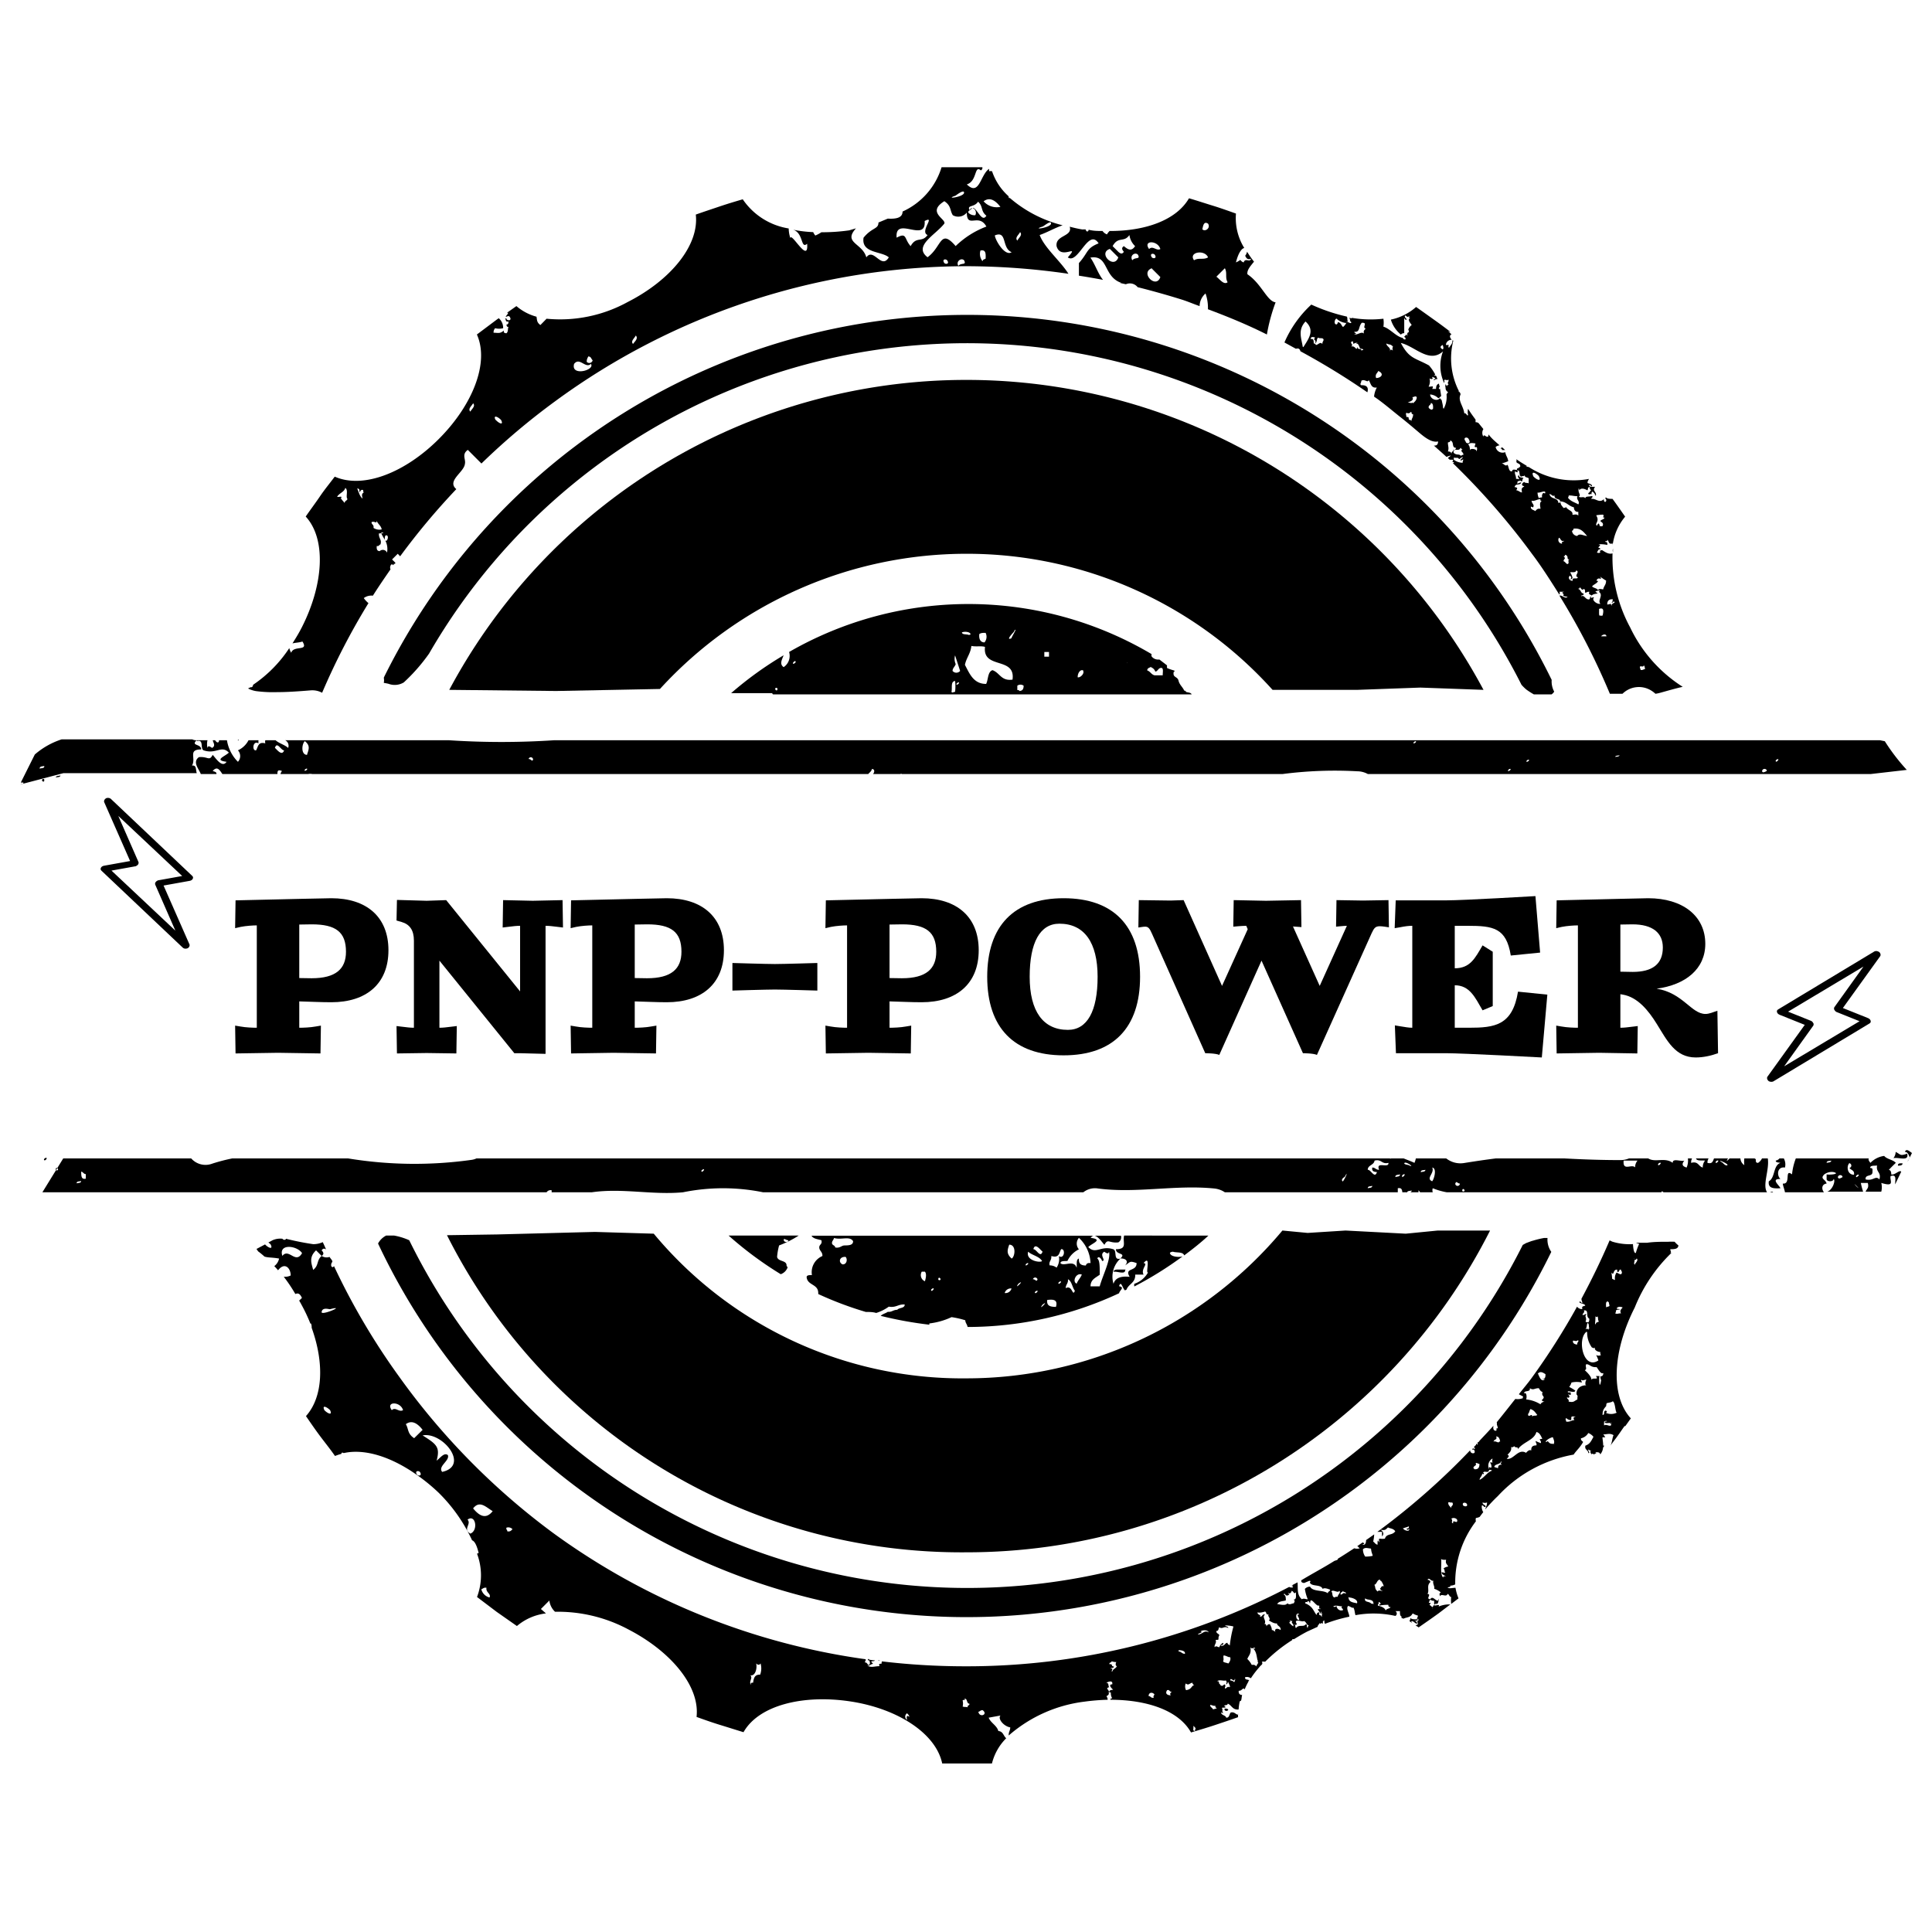 <?xml version="1.0" encoding="UTF-8" standalone="no" ?>
<!DOCTYPE svg PUBLIC "-//W3C//DTD SVG 1.1//EN" "http://www.w3.org/Graphics/SVG/1.1/DTD/svg11.dtd">
<svg xmlns="http://www.w3.org/2000/svg" xmlns:xlink="http://www.w3.org/1999/xlink" version="1.1" width="500" height="500" viewBox="0 0 500 500" xml:space="preserve">
<desc>Created with Fabric.js 3.6.3</desc>
<defs>
</defs>
<rect x="0" y="0" width="100%" height="100%" fill="#ffffff"></rect>
<g transform="matrix(3.267 0 0 3.267 250 250)"  >
<g style=""   >
		<g transform="matrix(1 0 0 1 0 0)" clip-path="url(#CLIPPATH_1594)"  >
<clipPath id="CLIPPATH_1594" >
	<rect transform="matrix(1 0 0 1 0 0)" x="-74.935" y="-63.275" rx="0" ry="0" width="149.87" height="126.55" />
</clipPath>
<g style=""   >
		<g transform="matrix(1 0 0 1 0.2 0.009)"  >
<path style="stroke: none; stroke-width: 1; stroke-dasharray: none; stroke-linecap: butt; stroke-dashoffset: 0; stroke-linejoin: miter; stroke-miterlimit: 4; fill: rgb(0,0,0); fill-rule: nonzero; opacity: 1;"  transform=" translate(-75.135, -63.284)" d="M 75 30.62 A 32.59 32.59 0 0 1 99.22 41.4 h 6.71 l 5 -0.18 l 5 0.18 A 46.45 46.45 0 0 0 34 41.4 l 8.47 0.09 l 8.22 -0.16 A 32.9 32.9 0 0 1 75 30.62 Z M 100 84.23 A 32.61 32.61 0 0 1 75 95.94 A 31.79 31.79 0 0 1 50.2 84.48 l -4.66 -0.14 l -7.72 0.2 l -4 0.06 A 45.61 45.61 0 0 0 75 109.72 a 46.44 46.44 0 0 0 41.45 -25.49 h -4.14 l -2.54 0.25 L 105 84.23 l -3 0.19 Z" stroke-linecap="round" />
</g>
		<g transform="matrix(1 0 0 1 0.115 42.385)"  >
<path style="stroke: none; stroke-width: 1; stroke-dasharray: none; stroke-linecap: butt; stroke-dashoffset: 0; stroke-linejoin: miter; stroke-miterlimit: 4; fill: rgb(0,0,0); fill-rule: nonzero; opacity: 1;"  transform=" translate(-75.05, -105.66)" d="M 131.07 85.12 a 4.34 4.34 0 0 0 -0.51 0 c -0.56 0 -1.12 0 -1.68 0.08 l -0.87 0 a 1.72 1.72 0 0 0 0.25 0.09 A 4.21 4.21 0 0 0 128 86 c -0.16 0.09 -0.22 -0.44 -0.23 -0.7 l 0.07 0 a 4.6 4.6 0 0 1 -1.71 -0.19 l -0.21 -0.1 c -0.67 1.57 -1.42 3.11 -2.23 4.62 h 0 c 0 0.18 0.07 0.21 0.07 0.35 a 0.32 0.32 0 0 1 -0.18 -0.16 l -0.06 0.1 c 0.13 0.11 0.38 0.09 0.47 0.24 c -0.07 0.1 -0.31 0 -0.23 0.29 a 0.47 0.47 0 0 1 -0.42 -0.19 a 54.9 54.9 0 0 1 -3.61 5.67 c -0.32 0.44 -0.67 0.84 -1 1.27 l 0.34 0.18 c 0 0.06 -0.08 0.11 0 0.12 a 1.11 1.11 0 0 1 -0.62 0.07 c -0.5 0.63 -1 1.27 -1.49 1.87 H 117 c -0.05 0.22 0.07 0.28 0.06 0.47 c -0.21 -0.09 0 0.2 -0.18 0.18 s -0.2 -0.21 -0.16 -0.4 c -0.36 0.41 -0.74 0.8 -1.11 1.2 l 0 0 c -0.07 0.16 -0.24 0.08 -0.12 0.29 q -0.1 0 -0.12 -0.06 c -0.06 0 0 0.08 -0.06 0.12 s 0 0 0 0 a 1.59 1.59 0 0 0 -0.13 0.13 s 0 0.1 0.11 0.1 s -0.12 0 -0.12 0.12 c 0 -0.16 -0.1 -0.11 -0.15 0 a 0.27 0.27 0 0 1 0.15 0 c 0.2 0.3 -0.11 0.35 -0.23 0.22 a 0.25 0.25 0 0 1 -0.07 -0.17 h 0 a 55.82 55.82 0 0 1 -7.35 6.46 l 0.37 0 v 0.36 c 0.24 -0.25 0 -0.45 -0.12 -0.53 c 0.37 0.07 0.4 0 0.59 -0.18 c 0.24 0.11 0.4 0.07 0.58 0.3 c -0.23 0.36 -0.69 0.15 -0.82 0.59 a 1.41 1.41 0 0 1 -0.41 0 c -0.13 0 0 0.2 -0.06 0.29 c -0.11 -0.27 -0.12 -0.11 -0.11 0.18 c -0.16 0 -0.23 -0.17 -0.35 -0.24 a 3 3 0 0 0 0.08 -0.57 l -0.64 0.45 c 0 0.21 -0.07 0.43 -0.27 0.36 c 0 -0.07 0.07 0 0.12 -0.07 a 0.17 0.17 0 0 0 -0.13 -0.1 l -0.43 0.3 c 0.08 0 0.12 0.12 0.21 0.16 a 0.74 0.74 0 0 1 -0.44 0 c -0.43 0.28 -0.86 0.56 -1.3 0.83 c 0 0.08 0 0.08 -0.27 0.17 c -0.86 0.54 -1.74 1 -2.63 1.54 c 0 0.09 0 0.19 0.23 0.21 l 0.41 -0.17 c 0.2 0 0 0.12 0.06 0.17 c 0.18 0.3 0.85 0.09 1 0.47 c 0.14 -0.12 0.42 0 0.59 0.06 c 0 0.15 -0.19 0.13 -0.18 0.29 c -0.35 -0.29 -1.19 -0.1 -1.41 -0.53 a 0.55 0.55 0 0 0 -0.41 0.18 a 3.34 3.34 0 0 0 0.23 0.82 c -0.2 0 -0.31 -0.1 -0.47 0 c -0.41 -0.35 -0.3 -0.85 -0.34 -1.34 l -0.46 0.24 a 0.18 0.18 0 0 0 0.1 0 c 0 0.06 -0.07 0.05 -0.12 0.06 s 0.07 0 0.12 0.06 s -0.22 0.07 -0.3 0 a 55 55 0 0 1 -25.67 6.29 a 56.06 56.06 0 0 1 -6.6 -0.39 c 0 0.09 -0.07 0.18 0 0.2 s -0.34 -0.11 -0.18 0.18 c -0.41 0 -0.67 0.15 -1 -0.06 c 0.19 0.09 0.25 -0.09 0.47 -0.12 c 0 -0.07 -0.1 -0.09 -0.12 -0.17 s 0.17 0 0.29 -0.1 l -0.52 -0.07 c 0.09 0.08 0.17 0.3 0.06 0.4 s -0.15 -0.17 -0.29 -0.17 s 0.06 -0.15 0 -0.26 a 54.83 54.83 0 0 1 -24.75 -10 A 55.57 55.57 0 0 1 30.07 95.86 a 54.21 54.21 0 0 1 -5.2 -8.81 s -0.06 0.08 -0.09 0.08 c -0.19 0 -0.15 -0.29 -0.06 -0.39 s -0.13 -0.28 -0.2 -0.42 a 0.71 0.71 0 0 1 -0.63 -0.08 c -0.42 0.37 -0.2 0.74 -0.67 1.11 c -0.13 -0.51 -0.36 -1 0.23 -1.55 l 0.44 0.44 c 0.23 -0.15 0.13 -0.3 0 -0.44 c 0.12 -0.18 0.24 -0.15 0.35 -0.07 c -0.08 -0.2 -0.17 -0.39 -0.26 -0.58 a 1.81 1.81 0 0 1 -0.76 0.16 a 21.7 21.7 0 0 1 -2.16 -0.43 c 0 0.11 -0.19 0.12 -0.28 0 l 0 0 A 1.52 1.52 0 0 0 20 85 l -0.33 0.18 a 0.9 0.9 0 0 1 0.18 0.15 c 0.23 0.46 -0.22 0.25 -0.44 0 v 0 l -0.68 0.36 l 0.13 0.19 a 6 6 0 0 1 0.5 0.41 c 0.28 0.1 0.61 0.06 1.16 0.16 a 1 1 0 0 1 -0.38 0.6 q 0.15 0.15 0.3 0.33 c 0.52 -0.68 1 -0.18 1 0.41 a 1 1 0 0 1 -0.55 0.1 a 12.58 12.58 0 0 1 0.92 1.37 c 0.17 -0.08 0.35 -0.08 0.52 0.31 l -0.22 0.21 c 0.06 0.1 0.12 0.2 0.17 0.3 A 13.3 13.3 0 0 1 23 91.6 l 0.05 0 a 0.76 0.76 0 0 1 0.05 0.33 c 1 2.78 0.92 5.47 -0.45 7 c 0.37 0.54 0.74 1.08 1.13 1.6 s 0.78 1 1.17 1.56 a 4.36 4.36 0 0 1 0.51 -0.17 c 0 -0.11 0.07 -0.12 0.18 -0.06 c 1.69 -0.38 3.81 0.32 5.81 1.74 h 0 v 0 A 14.56 14.56 0 0 1 33.16 105 a 12.86 12.86 0 0 1 2.65 3.77 c 0.32 0.11 0.47 0.84 0.52 1 l -0.13 0.06 a 4.85 4.85 0 0 1 0 3.43 l 1.56 1.18 l 1.6 1.12 a 4.33 4.33 0 0 1 2.3 -1 l -0.4 -0.35 l 0.67 -0.67 a 1.46 1.46 0 0 0 0.45 0.89 s 0 0 0 0 a 11.84 11.84 0 0 1 5.81 1.4 c 3.35 1.73 5.68 4.49 5.4 6.93 c 0.61 0.22 1.23 0.44 1.85 0.63 s 1.25 0.39 1.87 0.58 c 1.21 -2.14 4.72 -3 8.45 -2.44 s 6.79 2.52 7.29 4.92 l 1.94 0 l 2 0 a 4.28 4.28 0 0 1 1.13 -2 c -0.22 -0.18 -0.24 -0.55 -0.62 -0.57 c -0.14 -0.47 -0.6 -0.63 -0.77 -1.06 l 0.94 -0.17 c -0.24 0.23 0.22 0.84 0.77 0.94 c 0 0.25 -0.14 0.37 -0.12 0.64 h 0 a 11.19 11.19 0 0 1 6 -2.68 a 16.88 16.88 0 0 1 1.84 -0.15 a 0.5 0.5 0 0 0 -0.1 -0.28 c 0.11 -0.07 0.24 -0.11 0.17 -0.35 a 0.42 0.42 0 0 0 0.18 0.06 a 0.77 0.77 0 0 0 0.11 0.46 c -0.11 0 -0.13 0 -0.15 0.11 c 2.91 0 5.41 0.85 6.39 2.59 c 0.63 -0.19 1.25 -0.37 1.88 -0.58 s 1.23 -0.41 1.85 -0.63 a 1.82 1.82 0 0 1 0 -0.33 s 0 0.09 0 0.13 c -0.2 0 -0.26 -0.24 -0.58 -0.17 c -0.13 0.12 -0.09 0.42 -0.36 0.41 c -0.06 -0.21 -0.37 -0.17 -0.41 -0.41 c 0.1 0 0.1 0.06 0.18 0.06 c -0.16 -0.19 0 -0.32 -0.12 -0.41 c 0.06 -0.07 0.11 0 0.3 -0.06 a 0.23 0.23 0 0 0 -0.12 -0.12 c 0.06 -0.09 0.27 0 0.29 -0.17 c 0.32 0.12 0.37 0.51 0.86 0.46 a 4.11 4.11 0 0 1 0.08 -0.6 s 0 0 0 0 s 0 -0.06 0.08 -0.08 s 0.07 -0.31 0.12 -0.47 c -0.16 0 -0.3 -0.08 -0.27 -0.33 c 0.26 0 0.23 -0.17 0.42 -0.18 a 0.18 0.18 0 0 0 0.05 0.07 a 5 5 0 0 1 0.3 -0.62 a 0.07 0.07 0 0 1 0.06 -0.08 l 0 0 c -0.06 -0.13 -0.35 0 -0.33 -0.26 a 0.51 0.51 0 0 1 0.46 0.08 a 7.18 7.18 0 0 1 0.69 -0.9 s 0 0 0 0 c 0.09 -0.15 0.31 -0.19 0.18 -0.41 a 0.64 0.64 0 0 1 0.26 0 a 12.11 12.11 0 0 1 2.15 -1.72 v -0.07 h 0.14 c 0.34 -0.21 0.69 -0.42 1.06 -0.61 l 0.81 -0.37 c 0 -0.12 0.12 -0.19 0.16 -0.3 c 0.08 0.15 0.18 -0.1 0.23 0.06 c 0.1 0 -0.09 -0.28 0.18 -0.23 c -0.09 0.08 0 0.15 0 0.24 a 12.15 12.15 0 0 1 1.94 -0.57 c 0 -0.26 -0.28 -0.65 -0.1 -0.85 c 0.13 0 0.37 0.22 0.41 0.12 c 0.12 0.14 0.11 0.42 0.18 0.61 a 7.91 7.91 0 0 1 3.16 0.06 a 0.22 0.22 0 0 0 0 -0.38 h 0.36 c 0 0.2 0 0.37 0.11 0.41 a 0.12 0.12 0 0 1 0 0.12 l 0.17 0.07 c 0.26 -0.14 0.54 -0.06 0.73 -0.42 a 1.38 1.38 0 0 0 0.41 0.17 c 0 0.17 -0.09 0.16 -0.06 0.3 c -0.22 0 -0.48 0 -0.53 -0.12 c 0 0 0 0.15 -0.08 0.26 a 2.73 2.73 0 0 1 0.24 0.17 a 0.94 0.94 0 0 1 -0.1 -0.14 c 0.14 -0.11 0.28 0.16 0.47 0.18 c 0 -0.15 -0.09 -0.18 -0.18 -0.23 s 0.06 0 0.06 0 s 0.18 0 0.18 -0.18 c 0.06 0 0 0.12 0.11 0.12 s -0.06 0 -0.06 0 c -0.16 0.1 -0.05 0.15 -0.05 0.35 c -0.11 0 -0.12 0.06 -0.06 0.06 h -0.13 c 0.07 0.06 0.17 0.1 0.25 0.17 c 0.53 -0.37 1.07 -0.74 1.59 -1.12 l 0.92 -0.7 a 2.11 2.11 0 0 0 -0.93 0.17 c 0.16 -0.27 -0.29 0 -0.35 -0.12 c -0.17 0.1 0 0.19 -0.12 0.3 c 0 -0.06 -0.06 -0.23 -0.24 -0.3 c 0 -0.1 0.22 -0.2 -0.06 -0.17 c 0 -0.11 0.08 -0.13 0.06 -0.24 c 0.18 0 0.18 0.1 0.36 0.06 v 0.3 c 0.15 0.06 0.15 -0.29 0.17 0 c 0.14 -0.07 0.19 -0.21 0.18 -0.42 c -0.06 0 0 0.07 -0.06 0.12 c -0.21 0 -0.41 -0.41 -0.59 -0.12 c -0.42 0 0.14 -0.4 -0.23 -0.41 c 0.18 -0.29 -0.1 -0.65 0.23 -0.94 c 0 -0.08 -0.08 -0.18 -0.23 -0.18 c 0.15 -0.24 0.25 0.13 0.47 0.07 c -0.08 0.25 0.13 0.45 0.06 0.64 a 1.51 1.51 0 0 1 0.53 0.29 c -0.14 0.09 -0.12 0.13 -0.06 0.3 c 0.1 -0.25 0.49 0.11 0.59 -0.18 c 0.13 0 0.13 0.23 0.29 0.24 a 2.59 2.59 0 0 0 0 0.55 l 0.58 -0.44 a 0.06 0.06 0 0 0 0 0 s 0 0 0 0 a 0.08 0.08 0 0 0 0 0 a 4 4 0 0 1 -0.24 -0.84 c -0.22 0 -0.45 0.08 -0.59 0 s 0.26 0 0.17 -0.17 a 0.85 0.85 0 0 0 0.4 -0.1 a 8 8 0 0 1 1.64 -5 a 0.41 0.41 0 0 1 0 -0.26 a 1.11 1.11 0 0 0 0.29 -0.08 c 0.1 -0.13 0.19 -0.26 0.29 -0.38 a 0.79 0.79 0 0 1 -0.11 -0.54 c 0.18 0 0.11 0.17 0.3 0.12 c 0 -0.19 -0.26 -0.14 -0.24 -0.35 a 0.43 0.43 0 0 0 0.35 0 c 0 0.25 -0.11 0.38 -0.14 0.55 a 13.36 13.36 0 0 1 1 -1.06 a 10.72 10.72 0 0 1 6 -3.28 c 0.21 -0.32 0.52 -0.57 0.75 -1 c -0.07 -0.09 -0.19 -0.12 -0.17 -0.29 a 0.88 0.88 0 0 0 0.58 -0.42 a 1 1 0 0 1 0.41 0.3 c -0.18 0.33 -0.27 0.57 -0.64 0.7 c -0.08 0.35 0.23 0.32 0.23 0.59 c 0.18 0 0 -0.12 0 -0.24 s 0.13 0.08 0.24 0.07 c -0.21 0.13 0 0 0 0.28 h 0 c 0.15 -0.19 0.7 -0.28 0.7 0 c 0.36 -0.41 0.22 -0.9 0.18 -1.36 h 0.23 c -0.06 -0.07 -0.09 -0.17 -0.17 -0.23 c 0.32 0 0.52 -0.12 0.82 0.06 c -0.12 0.27 -0.11 0.67 -0.29 0.88 l 0 0 l 0.52 -0.69 c 0.2 -0.27 0.38 -0.54 0.57 -0.81 h 0 l 0 0 l 0.06 -0.08 s 0 0 0 0 s 0 -0.06 0.06 0 l 0.45 -0.63 c -1.66 -1.81 -1.41 -5.42 0.31 -8.78 A 12.43 12.43 0 0 1 130.82 86 h -0.09 c 0.11 -0.11 0 -0.1 0 -0.29 c 0.29 0 0.62 0 0.64 -0.3 h 0 A 2 2 0 0 1 131.07 85.12 Z M 20.78 86.24 c -0.33 -1 1.16 -0.83 1.56 -0.22 C 21.82 86.93 21.3 85.59 20.78 86.24 Z m 3.33 12.22 c -0.22 -0.46 0.22 -0.24 0.45 0 C 24.78 98.92 24.34 98.71 24.11 98.46 Z m -0.22 -7.77 c 0.05 -0.42 0.6 -0.21 0.67 -0.23 C 25.91 90.11 23.86 91 23.89 90.69 Z m 5.56 7.77 c -0.52 -0.71 0.69 -0.71 0.89 0 C 30 98.65 29.74 98.17 29.45 98.46 Z m 2 5.11 c -0.21 -0.29 0.09 -0.34 0.22 -0.22 C 31.88 103.65 31.57 103.7 31.45 103.57 Z m -0.23 -2.89 c -0.55 -0.36 -0.43 -0.74 -0.66 -1.11 c 0.44 -0.33 0.89 -0.12 1.33 0.45 Z m 2.22 2.67 c -0.37 -0.44 0.62 -0.89 0.45 -1.33 c -0.29 -0.23 -0.59 0.21 -0.89 0.44 c 0.29 -1.08 0 -1.3 -1.11 -2 C 33.46 100.15 35.65 102.86 33.44 103.35 Z m 2.23 4.89 c -0.62 -0.37 0.11 -0.74 -0.22 -1.11 C 36.09 106.66 36.32 108 35.67 108.24 Z m 1.52 5.06 a 0.9 0.9 0 0 1 -0.65 -0.65 c 0.13 -0.05 0.2 -0.16 0.41 -0.12 C 36.88 112.91 37.34 113 37.19 113.3 Z m -1.3 -7.06 c 0.52 -0.66 1 -0.11 1.55 0.22 C 36.93 107.11 36.41 106.88 35.89 106.24 Z m 2.71 1.82 c 0 -0.14 -0.11 -0.12 -0.07 -0.29 a 0.45 0.45 0 0 1 0.48 0.12 C 38.9 108 38.83 108.1 38.6 108.06 Z m 20 11.35 c -0.42 0 -0.48 0.29 -0.53 0.64 c -0.15 0 -0.21 0 -0.17 0.18 c -0.2 -0.28 0.19 -0.58 -0.06 -0.77 c 0.4 0.1 0.57 -0.55 0.47 -0.94 c 0.1 0.11 0.26 0.17 0.35 0 A 1.42 1.42 0 0 1 58.63 119.41 Z M 70.27 123 a 0.31 0.31 0 0 1 0 -0.53 c 0.06 0.09 0.17 0.14 0.17 0.29 C 70.23 122.56 70.21 122.79 70.27 123 Z m 4.81 -1 c -0.19 -0.06 -0.2 0 -0.41 -0.06 a 1 1 0 0 0 0 -0.47 c 0 -0.11 0.34 0 0.12 -0.12 c 0.27 -0.14 0.17 0.37 0.41 0.36 C 75.25 121.88 75 121.81 75.08 122 Z m 0.83 0.35 c 0.12 0 0.16 -0.14 0.35 -0.12 C 76.71 122.57 76 122.86 75.91 122.34 Z m 18.8 -5.64 c 0 -0.11 0.2 0 0.23 -0.11 a 0.44 0.44 0 0 1 0.06 -0.3 c 0 -0.14 -0.26 -0.13 -0.23 -0.35 c 0.21 0 0.14 -0.21 0.23 -0.29 c 0.28 0.18 0.35 -0.14 0.71 0.06 c 0 -0.13 -0.16 -0.12 -0.24 -0.18 s 0.51 0 0.65 0.06 a 9.09 9.09 0 0 0 -0.29 1.52 c 0 -0.09 -0.19 -0.08 -0.18 -0.23 c -0.22 0 -0.22 0.29 -0.53 0.23 c 0 -0.11 0.27 0 0.18 -0.23 a 0.61 0.61 0 0 0 -0.3 0.35 c -0.1 0 -0.29 -0.16 -0.35 0 C 94.54 117.12 94.82 116.88 94.71 116.7 Z m 0.64 1.18 c 0.18 0 0.43 0.19 0.48 0.12 c 0.13 0.11 0 0.42 -0.12 0.52 c -0.12 -0.07 -0.33 -0.06 -0.41 -0.17 C 95.39 118.14 95.28 118.06 95.35 117.88 Z m -9 2.87 c -0.14 0 -0.13 -0.17 -0.24 -0.23 a 0.18 0.18 0 0 1 0.18 -0.12 c -0.12 -0.08 0 -0.35 -0.24 -0.35 c 0.13 -0.09 0.54 -0.24 0.47 0.12 c -0.38 0 0 0.37 0.06 0.41 S 86.28 120.59 86.31 120.75 Z m 0.53 -2 c -0.11 0.19 -0.3 0.19 -0.36 0.41 c -0.15 0 0.17 -0.29 -0.12 -0.23 c 0 -0.12 0.27 0 0.24 -0.18 c -0.27 0 0 -0.2 -0.35 -0.18 c 0 -0.19 0.19 -0.08 0.17 -0.23 a 1.25 1.25 0 0 0 0.53 0.06 C 86.72 118.31 86.79 118.78 86.84 118.7 Z m 2.94 2.47 c -0.25 0.07 -0.23 -0.12 -0.42 -0.12 c 0 -0.31 0.32 -0.34 0.47 -0.12 A 0.36 0.36 0 0 0 89.78 121.17 Z m 1.34 -0.18 c -0.25 0 -0.49 -0.12 -0.29 -0.41 c 0.22 -0.06 0.17 0.15 0.35 0.12 C 91.21 120.84 91.08 120.83 91.12 121 Z m 0.59 -3.41 c 0 -0.1 0.1 -0.15 0 -0.17 c 0.07 0 0.58 0 0.53 0.29 C 92 117.76 92 117.55 91.71 117.58 Z m 1.35 6.23 c -0.29 0 -0.08 -0.2 -0.17 -0.41 C 93 123.53 93.22 123.64 93.06 123.81 Z m -0.7 -3.17 a 0.64 0.64 0 0 1 -0.06 -0.59 c 0.25 0.18 0.25 0 0.53 -0.06 a 0.21 0.21 0 0 0 0.29 0.18 C 92.73 120.2 92.91 120.57 92.36 120.64 Z m 0.88 -4.41 c 0 -0.18 0.54 -0.23 0.24 -0.29 c 0.08 -0.12 0.55 -0.17 0.64 0.06 C 93.78 115.84 93.65 116.27 93.24 116.23 Z m 1.23 5.94 c 0 -0.19 -0.19 -0.2 -0.23 -0.36 s 0.26 0.07 0.41 0 c 0 0.11 0 0.18 0.12 0.17 C 94.78 122.11 94.61 122.13 94.47 122.17 Z m 1.29 -1.71 c -0.09 -0.28 -0.15 -0.07 -0.34 0 c -0.06 -0.16 0.08 -0.15 0 -0.29 s -0.12 0.11 -0.29 0.06 s -0.09 -0.29 -0.12 -0.12 c -0.12 0 0 -0.3 -0.24 -0.23 c 0.22 -0.17 0.51 0 0.71 -0.07 a 0.22 0.22 0 0 1 0 0.3 c 0.16 0 0.11 -0.12 0.18 -0.18 a 3 3 0 0 1 0.17 0.41 C 95.78 120.32 95.77 120.39 95.76 120.46 Z m 0.42 -0.47 a 0.47 0.47 0 0 0 -0.35 -0.18 c 0 -0.33 0.33 0.22 0.35 -0.11 C 96.31 119.71 96.21 120 96.18 120 Z m 5.11 -5.4 s -0.07 0 -0.12 0 c 0 0.22 0.13 0.23 0.12 0.42 C 101.05 115.15 101 114.48 101.29 114.59 Z m -3.24 3.82 a 2 2 0 0 0 -0.17 0.29 c -0.06 -0.1 -0.16 -0.15 -0.35 -0.12 a 1.65 1.65 0 0 0 -0.35 -0.47 c 0 -0.07 0 0 0 0 c 0.11 -0.29 0.34 -0.42 0.24 -0.94 c 0.11 0.21 0.27 0 0.35 0.06 s 0 0.07 -0.12 0.06 c 0.29 0.27 0.27 0.75 0.35 0.94 S 97.81 118.41 98.05 118.41 Z m 1.36 -2.47 c -0.11 0 -0.15 -0.13 -0.29 -0.12 c 0 -0.21 -0.07 -0.28 -0.12 -0.41 s -0.29 0 -0.29 0.12 s 0 -0.27 -0.18 -0.18 c 0.22 -0.27 -0.24 -0.57 0.06 -0.76 c -0.26 -0.06 -0.19 0.2 -0.42 0.17 c 0.17 -0.17 -0.23 -0.11 -0.17 -0.35 c 0.1 0.07 0.41 0 0.59 -0.06 c 0.18 0.12 0 0.24 0.29 0.24 c -0.16 0.1 0.22 0.32 0 0.47 c 0.15 0.07 0.42 0.27 0.65 0.23 c 0 0.22 0.33 0.22 0.29 0.53 C 99.66 115.75 99.43 115.72 99.41 115.94 Z m 0.12 -2.12 c 0.09 -0.32 0.51 -0.27 0.7 -0.35 c 0 -0.21 0 -0.4 -0.17 -0.47 c 0.1 -0.19 0.12 0.18 0.35 0.06 s 0 -0.07 0 -0.18 c 0.17 0.08 0.23 0 0.29 -0.17 c 0.21 0.09 0.13 0.3 0.35 0.11 c -0.07 0.13 0.11 0.6 -0.23 0.59 c 0.24 0.07 0 0.28 0.06 0.29 c -0.2 0 -0.33 0.17 -0.53 0 C 100.24 114 99.75 113.82 99.53 113.82 Z m 0.94 1.47 c 0 -0.08 0.22 -0.14 0.06 -0.18 c 0 -0.07 0.14 0 0.23 0 c -0.17 0.16 0.12 0.18 0.06 0.41 C 100.65 115.47 100.62 115.31 100.47 115.29 Z m 1.53 0.36 c -0.21 -0.06 0 -0.23 -0.18 -0.3 c -0.16 0.27 -0.55 0 -0.77 0.3 c -0.12 0 0 -0.27 -0.17 -0.24 c 0 -0.07 0.06 0 0.06 0 c 0.34 0 0 -0.18 0.11 -0.3 s 0.51 0.08 0.59 0 c 0.2 0 0.21 0.3 0.41 0.35 A 0.33 0.33 0 0 0 102 115.65 Z m 1.11 -0.89 c -0.11 0 -0.07 -0.16 -0.23 -0.12 v -0.23 c -0.1 0 -0.11 0.06 -0.18 0.06 c 0 0.38 -0.19 -0.15 -0.41 -0.41 a 1.28 1.28 0 0 0 -0.53 -0.36 c 0 -0.22 0.35 0 0.18 -0.11 c 0 -0.15 0.22 0 0.17 0.11 c 0.11 0 0 -0.19 0.12 -0.23 s 0.44 0.46 0.59 0.41 s -0.06 0.33 0.18 0.24 c 0 0.08 -0.15 0 -0.24 0.06 c 0.07 0.12 0.16 0.23 0.24 0.35 c 0.08 0 0 -0.08 0 -0.18 A 0.31 0.31 0 0 1 103.11 114.76 Z m 0.71 -1.94 c 0.07 -0.31 0.55 0.13 0.64 -0.11 c 0.17 0.13 -0.12 0.3 -0.12 0.47 c -0.09 0 -0.22 0 -0.23 0.06 C 103.85 113.26 104.05 112.83 103.82 112.82 Z m 0.46 1.12 c -0.19 0 -0.17 0.11 -0.29 0 c 0.25 -0.12 0.42 0 0.71 0 c -0.16 0.16 0.07 0.13 0.06 0.3 C 104.53 114.41 104.29 114.18 104.28 113.94 Z m 0.3 -0.88 c -0.08 -0.26 0.14 -0.21 0.18 -0.35 c 0 0.13 0.25 0.05 0.23 0.23 C 104.73 112.85 104.81 113.11 104.58 113.06 Z m 0.65 0.18 c 0.23 0 0.75 0.16 0.64 0.46 C 105.57 113.68 105.24 113.68 105.23 113.24 Z m 1.76 -3.82 c 0 0.21 0.12 0.42 0.12 0.52 a 2.67 2.67 0 0 1 -0.59 0.06 a 1 1 0 0 1 -0.18 -0.58 C 106.56 109.3 106.77 109.41 107 109.42 Z m 0.06 4.4 c -0.11 -0.34 -0.66 -0.13 -0.53 -0.52 c 0.13 0.19 0.69 0 0.65 0.47 C 107.1 113.76 107.06 113.78 107.05 113.82 Z m 0.18 -1.58 c 0.23 -0.06 0.2 -0.39 0.46 -0.42 c 0 0.11 0.06 0.13 0.06 0.07 a 1.34 1.34 0 0 1 0.24 0.46 c -0.22 -0.06 -0.19 0.13 -0.3 0.18 a 0.32 0.32 0 0 0 0.18 0.18 c 0 0.06 -0.06 0 -0.06 0 s -0.3 -0.07 -0.29 0.06 C 107.25 112.61 107.43 112.42 107.23 112.24 Z m 0.93 2.17 c 0 -0.34 -0.33 -0.45 -0.64 -0.53 c 0 -0.14 0.1 -0.12 0.06 -0.29 c 0.06 0 0.3 0.2 0.06 0.18 c 0 0 0 0 0 0.11 a 3.62 3.62 0 0 1 0.71 -0.06 q 0 0.2 0.18 0.18 C 108.51 114.21 108.18 114.15 108.16 114.41 Z m 1.36 -6.64 c 0.13 -0.07 0.33 -0.1 0.46 -0.17 c 0 0.12 0 0.18 -0.17 0.17 c 0 0.14 0.16 0.14 0.17 0 C 110.15 108.15 109.59 108 109.52 107.77 Z m 3.23 3.18 c 0 0.06 0.1 0 0.18 0 s -0.12 0 -0.18 0.06 c 0.12 0.11 0 0.19 0.12 0.23 c -0.08 0.09 -0.13 0 -0.3 0 c 0 0.17 0.18 0.22 0.3 0.3 s -0.16 -0.08 -0.18 0.12 c -0.28 -0.31 -0.08 -1.13 -0.17 -1.53 c 0 0.13 0.21 0.13 0.41 0.12 c -0.06 0.26 0 0.28 0.17 0.53 C 112.89 110.9 112.91 110.91 112.75 111 Z m 0.7 -5.18 c 0.06 0.24 -0.17 0.18 -0.11 0.41 c -0.07 -0.16 -0.26 -0.21 -0.24 -0.47 C 113.24 105.71 113.27 105.81 113.45 105.77 Z m 0.06 1.59 c -0.26 0 0 -0.23 -0.17 -0.35 c 0.12 -0.14 0.51 -0.05 0.47 0.17 S 113.55 107.12 113.51 107.36 Z m 0.81 -1.34 c -0.21 -0.3 0.1 -0.35 0.23 -0.22 C 114.75 106.09 114.45 106.14 114.32 106 Z m 0.84 -2.89 c 0 -0.07 0 -0.11 -0.06 -0.12 c -0.06 -0.19 0.32 -0.25 0.17 -0.35 c 0 -0.17 0.19 0 0.3 0 C 115.61 103 115.51 103.19 115.16 103.13 Z m 0.41 0.82 c 0.05 -0.29 0.15 -0.22 0.23 -0.53 c 0.07 0.12 0.21 0 0.06 -0.06 c 0.08 -0.22 0.44 0.1 0.47 -0.23 c 0.12 0 0.16 0 0.24 0.06 C 116.18 103.39 116 103.83 115.57 104 Z m 1.05 -1.41 h -0.23 a 0.46 0.46 0 0 1 0.12 0.41 c -0.1 0 -0.1 0 -0.18 -0.06 v 0.18 a 0.65 0.65 0 0 1 0.24 -0.82 C 116.69 102.24 116.59 102.45 116.62 102.54 Z m 9.17 -12.69 c 0.08 0 0 0.23 0.12 0.24 c -0.1 0.15 -0.13 0.06 -0.3 0.17 a 1.24 1.24 0 0 1 0 -0.41 C 125.67 90 125.63 89.84 125.79 89.85 Z m -1 1.17 c 0.07 0 0.11 0 0.12 -0.06 c 0.1 0.16 0 0.24 0.12 0.42 c -0.08 0.06 -0.22 0.05 -0.24 0.17 s -0.05 0 -0.06 0 s 0 -0.06 0 -0.06 S 124.81 91.22 124.79 91 Z m -0.94 -0.52 c 0.43 -0.06 0.11 0.5 0.41 0.64 a 0.35 0.35 0 0 1 -0.06 0.3 c -0.12 0 -0.15 0 -0.23 -0.06 c 0.15 -0.28 -0.12 -0.44 0.06 -0.53 c 0 -0.18 -0.15 0.07 -0.3 0 C 123.8 90.74 124 90.74 123.85 90.5 Z m 0.47 1.46 c -0.07 -0.06 -0.12 0 -0.12 0.06 s 0 0 -0.06 -0.06 H 124 c 0.14 -0.07 0.09 -0.33 0.17 -0.46 C 124.32 91.58 124.24 91.86 124.32 92 Z m -0.22 0.28 a 2 2 0 0 0 0.38 1.2 c 0.09 0 0.11 0.1 0.25 0 c -0.1 0.17 0.18 0.35 0.41 0.35 c 0 0.1 0 0.23 0.06 0.24 a 0.39 0.39 0 0 1 -0.39 0 a 2.3 2.3 0 0 1 0.18 0.43 C 123.84 95.32 123.31 92.81 124.1 92.24 Z m -0.72 0.67 c 0.17 -0.1 -0.11 0.13 -0.06 0.29 c -0.14 0 -0.34 -0.06 -0.35 -0.24 S 123.29 93.1 123.38 92.91 Z m -6.46 7.58 c 0.19 0 0.26 0.21 0.29 0.4 c 0 0 0 0 -0.06 0 s 0 0.06 0 0 c -0.09 0.17 -0.26 -0.08 -0.47 0 C 116.82 100.7 117.05 100.86 116.92 100.49 Z m 0.41 2.23 c -0.12 0 -0.29 0 -0.29 0.29 c -0.08 -0.06 -0.22 -0.06 -0.3 -0.12 c 0.06 -0.25 0.46 -0.17 0.53 -0.41 C 117.48 102.5 117.17 102.74 117.33 102.72 Z m 3.11 -1.83 s 0 0.08 0 0.12 a 2.63 2.63 0 0 1 -0.42 -0.17 c 0 0.18 0.11 0.17 0.06 0.35 c -0.32 0 -0.42 0.13 -0.41 0.41 c -0.13 -0.11 -0.32 0.07 -0.41 0.18 c -0.62 -0.38 -1 0.59 -1.53 0.47 c 0.08 -0.08 0.28 -0.24 0.06 -0.3 c 0.13 -0.19 0.34 -0.28 0.29 -0.64 c 0.08 0.07 0.18 0 0.24 -0.06 c 0.11 0.18 0.32 0 0.29 0.24 c 0.46 -0.6 1.29 -0.71 1.47 -1.36 c 0.28 0.06 0.35 0.32 0.47 0.53 C 120.32 100.8 120.36 100.68 120.44 100.89 Z m -1.11 -2.16 c 0.2 0 0.17 -0.31 0.29 -0.42 c 0.3 0.13 0.32 0.21 0.53 0.47 c -0.14 0.11 -0.26 0 -0.41 0.12 c 0 -0.26 -0.15 0 -0.3 -0.06 C 119.47 98.74 119.4 98.73 119.33 98.73 Z m 1.11 -0.77 a 2.63 2.63 0 0 0 -1.17 -0.41 c 0.08 -0.26 0 -0.62 -0.17 -0.47 c 0 -0.3 0.52 -0.06 0.46 -0.42 c 0.3 0.19 0.34 0 0.71 0 c 0.08 0.12 0.14 0.26 0.3 0.3 c -0.15 0.39 0.32 0.3 -0.07 0.65 a 0.27 0.27 0 0 0 0.24 0.11 C 120.64 97.81 120.51 97.85 120.44 98 Z m -0.23 -2.47 c 0.2 -0.2 0.4 -0.06 0.59 0.06 c 0 0.16 0 0.4 -0.23 0.35 c 0 0.07 0.1 0 0.17 0.06 C 120.49 96.3 120.31 95.69 120.21 95.49 Z m 1.29 5.58 c -0.29 0 -0.35 0 -0.53 -0.23 c -0.08 0.14 -0.12 0 -0.17 0.11 c 0 -0.14 0.33 -0.36 0.58 -0.41 C 121.45 100.68 121.59 101 121.5 101.07 Z m 1.59 -1.88 c -0.22 0 -0.35 0.16 -0.65 0.12 c 0 -0.14 -0.1 -0.13 0 -0.29 a 0.55 0.55 0 0 0 0.34 0.17 c 0.13 0 0 -0.25 0.12 -0.29 h 0.3 C 123.17 99 123 99 123.09 99.19 Z m 0.94 -2.76 c -0.52 0 -0.81 0.33 -0.77 0.73 a 0.2 0.2 0 0 1 0.07 0.23 a 1 1 0 0 0 0 0.16 c -0.28 0.13 -0.27 0.26 -0.7 0.17 c 0.06 -0.22 -0.15 -0.17 -0.12 -0.35 c 0.17 0.14 0.25 -0.08 0.12 -0.17 s 0.14 0 0.17 0 v -0.17 c 0 -0.08 -0.14 0 -0.23 -0.06 c -0.07 -0.19 0.56 0.13 0.59 -0.12 a 3.22 3.22 0 0 0 -0.48 -0.29 a 1.16 1.16 0 0 0 0.18 -0.35 a 1.87 1.87 0 0 1 0.82 0 c 0 -0.1 -0.07 -0.12 -0.06 -0.23 c 0.14 0.13 0.24 0 0.42 0 C 124 96.22 124 96.2 124 96.43 Z m 1.18 -0.41 c -0.14 0.9 -0.19 -0.11 -0.13 -0.32 a 2.58 2.58 0 0 0 -0.29 0 c 0.29 0.36 -0.23 0.07 -0.35 0.29 c 0 -0.24 -0.29 -0.54 -0.53 -0.76 c 0.23 -0.07 0 -0.31 0.12 -0.47 c 0.31 0 0.33 0.26 0.82 0.23 c 0.18 0.24 0.33 0.57 0.53 0.47 c 0 0.21 -0.1 0.26 -0.24 0.27 A 1.09 1.09 0 0 1 125.21 96 Z m 0.81 3.52 c -0.09 0.24 -0.36 -0.07 -0.58 0.07 v -0.3 a 0.32 0.32 0 0 1 0.17 -0.06 c 0.22 0.08 -0.17 0 -0.11 0.12 s 0.37 0 0.52 0.06 s -0.07 0 -0.11 0 S 126 99.54 126 99.54 Z m 0.42 -0.94 a 1 1 0 0 1 -0.88 0 s 0.07 0 0.11 -0.06 a 0.15 0.15 0 0 0 -0.11 -0.11 c -0.23 0.09 0 0.32 -0.24 0.35 c 0 -0.39 0.11 -0.49 0.29 -0.71 c 0 0 0 -0.21 0.06 -0.23 s 0.44 -0.07 0.45 -0.15 C 126.35 97.84 126.35 98.35 126.44 98.6 Z m -0.36 -10.51 a 3 3 0 0 0 -0.06 -0.59 c 0.25 0.3 0.09 -0.27 0.47 -0.23 a 0.26 0.26 0 0 0 0 0.17 c 0.21 0.06 0.09 -0.22 0.29 -0.17 c 0 0.13 0.11 0.12 0.06 0.29 s -0.25 0 -0.41 -0.06 a 0.78 0.78 0 0 0 -0.12 0.59 C 126.16 88.1 126.11 88 126.08 88.09 Z m 0.71 2.64 c -0.26 0 -0.29 0.08 -0.47 0 a 0.32 0.32 0 0 0 0.06 -0.23 a 0.37 0.37 0 0 1 0.29 -0.06 c 0 -0.11 -0.2 0 -0.23 -0.12 c 0.12 -0.13 0.27 -0.13 0.47 -0.06 C 126.89 90.44 126.73 90.48 126.79 90.73 Z m 1.12 -3.82 c -0.22 -0.17 0.06 -0.25 -0.12 -0.53 c 0.06 0 0 0.08 0.06 0.12 a 0.15 0.15 0 0 0 0.17 -0.12 C 128.22 86.57 128 86.77 127.91 86.91 Z" stroke-linecap="round" />
</g>
		<g transform="matrix(1 0 0 1 27.84 52.123)"  >
<path style="stroke: none; stroke-width: 1; stroke-dasharray: none; stroke-linecap: butt; stroke-dashoffset: 0; stroke-linejoin: miter; stroke-miterlimit: 4; fill: rgb(0,0,0); fill-rule: nonzero; opacity: 1;"  transform=" translate(-102.775, -115.398)" d="M 102.71 115.46 l 0.13 -0.06 s 0 0 0 -0.05 S 102.73 115.4 102.71 115.46 Z" stroke-linecap="round" />
</g>
		<g transform="matrix(1 0 0 1 33.865 51.385)"  >
<path style="stroke: none; stroke-width: 1; stroke-dasharray: none; stroke-linecap: butt; stroke-dashoffset: 0; stroke-linejoin: miter; stroke-miterlimit: 4; fill: rgb(0,0,0); fill-rule: nonzero; opacity: 1;"  transform=" translate(-108.8, -114.66)" d="M 108.77 114.69 h 0.06 s 0 0 0 -0.06 Z" stroke-linecap="round" />
</g>
		<g transform="matrix(1 0 0 1 49.696 38.594)"  >
<path style="stroke: none; stroke-width: 1; stroke-dasharray: none; stroke-linecap: butt; stroke-dashoffset: 0; stroke-linejoin: miter; stroke-miterlimit: 4; fill: rgb(0,0,0); fill-rule: nonzero; opacity: 1;"  transform=" translate(-124.631, -101.869)" d="M 124.42 101.87 l 0.29 0.09 a 0.16 0.16 0 0 1 0.14 -0.07 c 0 -0.14 -0.2 -0.11 -0.35 -0.11 S 124.44 101.84 124.42 101.87 Z" stroke-linecap="round" />
</g>
		<g transform="matrix(1 0 0 1 50.488 38.063)"  >
<path style="stroke: none; stroke-width: 1; stroke-dasharray: none; stroke-linecap: butt; stroke-dashoffset: 0; stroke-linejoin: miter; stroke-miterlimit: 4; fill: rgb(0,0,0); fill-rule: nonzero; opacity: 1;"  transform=" translate(-125.423, -101.338)" d="M 125.4 101.41 a 1.13 1.13 0 0 0 0.1 -0.13 v 0 C 125.34 101.22 125.3 101.37 125.4 101.41 Z" stroke-linecap="round" />
</g>
		<g transform="matrix(1 0 0 1 30.28 51.411)"  >
<path style="stroke: none; stroke-width: 1; stroke-dasharray: none; stroke-linecap: butt; stroke-dashoffset: 0; stroke-linejoin: miter; stroke-miterlimit: 4; fill: rgb(0,0,0); fill-rule: nonzero; opacity: 1;"  transform=" translate(-105.215, -114.686)" d="M 105.16 114.69 l 0.11 0 s 0 0 0 0 S 105.16 114.67 105.16 114.69 Z" stroke-linecap="round" />
</g>
		<g transform="matrix(1 0 0 1 20.626 58.917)"  >
<path style="stroke: none; stroke-width: 1; stroke-dasharray: none; stroke-linecap: butt; stroke-dashoffset: 0; stroke-linejoin: miter; stroke-miterlimit: 4; fill: rgb(0,0,0); fill-rule: nonzero; opacity: 1;"  transform=" translate(-95.561, -122.192)" d="M 95.71 122.17 a 0.34 0.34 0 0 0 -0.29 -0.06 C 95.36 122.32 95.7 122.34 95.71 122.17 Z" stroke-linecap="round" />
</g>
		<g transform="matrix(1 0 0 1 -7.725 54.968)"  >
<path style="stroke: none; stroke-width: 1; stroke-dasharray: none; stroke-linecap: butt; stroke-dashoffset: 0; stroke-linejoin: miter; stroke-miterlimit: 4; fill: rgb(0,0,0); fill-rule: nonzero; opacity: 1;"  transform=" translate(-67.21, -118.243)" d="M 67.27 118.18 l -0.12 0 C 67.19 118.27 67.23 118.41 67.27 118.18 Z" stroke-linecap="round" />
</g>
		<g transform="matrix(1 0 0 1 -52.234 25.413)"  >
<path style="stroke: none; stroke-width: 1; stroke-dasharray: none; stroke-linecap: butt; stroke-dashoffset: 0; stroke-linejoin: miter; stroke-miterlimit: 4; fill: rgb(0,0,0); fill-rule: nonzero; opacity: 1;"  transform=" translate(-22.701, -88.688)" d="M 22.78 88.69 c -0.21 1.28 -0.21 -1.29 0 0 Z" stroke-linecap="round" />
</g>
		<g transform="matrix(1 0 0 1 -50.799 25.19)"  >
<path style="stroke: none; stroke-width: 1; stroke-dasharray: none; stroke-linecap: butt; stroke-dashoffset: 0; stroke-linejoin: miter; stroke-miterlimit: 4; fill: rgb(0,0,0); fill-rule: nonzero; opacity: 1;"  transform=" translate(-24.136, -88.465)" d="M 24.11 88.24 c 0.24 0 0.13 0.45 0 0.45 S 24 88.24 24.11 88.24 Z" stroke-linecap="round" />
</g>
		<g transform="matrix(1 0 0 1 -49.287 28.505)"  >
<path style="stroke: none; stroke-width: 1; stroke-dasharray: none; stroke-linecap: butt; stroke-dashoffset: 0; stroke-linejoin: miter; stroke-miterlimit: 4; fill: rgb(0,0,0); fill-rule: nonzero; opacity: 1;"  transform=" translate(-25.648, -91.78)" d="M 25.67 92 c -0.23 0 -0.12 -0.44 0 -0.44 S 25.79 92 25.67 92 Z" stroke-linecap="round" />
</g>
		<g transform="matrix(1 0 0 1 -37.913 42.075)"  >
<path style="stroke: none; stroke-width: 1; stroke-dasharray: none; stroke-linecap: butt; stroke-dashoffset: 0; stroke-linejoin: miter; stroke-miterlimit: 4; fill: rgb(0,0,0); fill-rule: nonzero; opacity: 1;"  transform=" translate(-37.022, -105.35)" d="M 37 105.13 c 0.23 0 0.13 0.44 0 0.44 S 36.88 105.13 37 105.13 Z" stroke-linecap="round" />
</g>
		<g transform="matrix(1 0 0 1 -36.281 46.76)"  >
<path style="stroke: none; stroke-width: 1; stroke-dasharray: none; stroke-linecap: butt; stroke-dashoffset: 0; stroke-linejoin: miter; stroke-miterlimit: 4; fill: rgb(0,0,0); fill-rule: nonzero; opacity: 1;"  transform=" translate(-38.654, -110.035)" d="M 38.77 110.24 c -0.11 0 -0.12 -0.07 -0.24 -0.06 a 0.74 0.74 0 0 1 0.18 -0.35 C 38.88 110 38.66 110.1 38.77 110.24 Z" stroke-linecap="round" />
</g>
		<g transform="matrix(1 0 0 1 -20.173 53.487)"  >
<path style="stroke: none; stroke-width: 1; stroke-dasharray: none; stroke-linecap: butt; stroke-dashoffset: 0; stroke-linejoin: miter; stroke-miterlimit: 4; fill: rgb(0,0,0); fill-rule: nonzero; opacity: 1;"  transform=" translate(-54.762, -116.762)" d="M 54.64 116.88 a 0.35 0.35 0 0 0 0 -0.24 c 0.11 0.09 0.27 -0.06 0.24 0.24 C 54.82 116.77 54.83 116.91 54.64 116.88 Z" stroke-linecap="round" />
</g>
		<g transform="matrix(1 0 0 1 -16.801 55.185)"  >
<path style="stroke: none; stroke-width: 1; stroke-dasharray: none; stroke-linecap: butt; stroke-dashoffset: 0; stroke-linejoin: miter; stroke-miterlimit: 4; fill: rgb(0,0,0); fill-rule: nonzero; opacity: 1;"  transform=" translate(-58.134, -118.46)" d="M 58.11 118.24 c 0.23 0 0.12 0.44 0 0.44 S 58 118.24 58.11 118.24 Z" stroke-linecap="round" />
</g>
		<g transform="matrix(1 0 0 1 -12.688 55.182)"  >
<path style="stroke: none; stroke-width: 1; stroke-dasharray: none; stroke-linecap: butt; stroke-dashoffset: 0; stroke-linejoin: miter; stroke-miterlimit: 4; fill: rgb(0,0,0); fill-rule: nonzero; opacity: 1;"  transform=" translate(-62.247, -118.457)" d="M 62.1 118.58 c 0 -0.12 0 -0.15 0.06 -0.23 s 0.12 0.07 0.23 0.06 C 62.42 118.59 62.27 118.6 62.1 118.58 Z" stroke-linecap="round" />
</g>
		<g transform="matrix(1 0 0 1 -6.366 55.395)"  >
<path style="stroke: none; stroke-width: 1; stroke-dasharray: none; stroke-linecap: butt; stroke-dashoffset: 0; stroke-linejoin: miter; stroke-miterlimit: 4; fill: rgb(0,0,0); fill-rule: nonzero; opacity: 1;"  transform=" translate(-68.569, -118.67)" d="M 68.56 118.82 c -0.08 0 -0.08 -0.19 -0.12 -0.3 c 0.12 0 0.16 0.12 0.24 0.18 S 68.56 118.74 68.56 118.82 Z" stroke-linecap="round" />
</g>
		<g transform="matrix(1 0 0 1 20.035 55.195)"  >
<path style="stroke: none; stroke-width: 1; stroke-dasharray: none; stroke-linecap: butt; stroke-dashoffset: 0; stroke-linejoin: miter; stroke-miterlimit: 4; fill: rgb(0,0,0); fill-rule: nonzero; opacity: 1;"  transform=" translate(-94.97, -118.47)" d="M 94.89 118.29 c 0.24 -0.07 0.1 0.25 0.23 0.29 c -0.05 0.18 -0.19 0 -0.3 0 C 95 118.48 94.89 118.51 94.89 118.29 Z" stroke-linecap="round" />
</g>
		<g transform="matrix(1 0 0 1 12.025 57.098)"  >
<path style="stroke: none; stroke-width: 1; stroke-dasharray: none; stroke-linecap: butt; stroke-dashoffset: 0; stroke-linejoin: miter; stroke-miterlimit: 4; fill: rgb(0,0,0); fill-rule: nonzero; opacity: 1;"  transform=" translate(-86.96, -120.373)" d="M 87.13 120.52 c -0.18 0 -0.23 -0.12 -0.35 -0.18 s 0.27 -0.09 0.23 0 s 0 -0.07 0.06 -0.11 S 87.21 120.45 87.13 120.52 Z" stroke-linecap="round" />
</g>
		<g transform="matrix(1 0 0 1 12.913 54.605)"  >
<path style="stroke: none; stroke-width: 1; stroke-dasharray: none; stroke-linecap: butt; stroke-dashoffset: 0; stroke-linejoin: miter; stroke-miterlimit: 4; fill: rgb(0,0,0); fill-rule: nonzero; opacity: 1;"  transform=" translate(-87.848, -117.88)" d="M 87.89 118 a 0.21 0.21 0 0 0 -0.18 -0.06 c 0 -0.11 0.05 -0.12 0.13 -0.12 s 0 -0.06 -0.07 -0.06 s 0.08 0 0.18 0 S 87.91 117.92 87.89 118 Z" stroke-linecap="round" />
</g>
		<g transform="matrix(1 0 0 1 13.687 54.872)"  >
<path style="stroke: none; stroke-width: 1; stroke-dasharray: none; stroke-linecap: butt; stroke-dashoffset: 0; stroke-linejoin: miter; stroke-miterlimit: 4; fill: rgb(0,0,0); fill-rule: nonzero; opacity: 1;"  transform=" translate(-88.622, -118.147)" d="M 88.54 118.06 h 0.18 c 0 0.08 0 0.16 0 0.17 S 88.46 118.24 88.54 118.06 Z" stroke-linecap="round" />
</g>
		<g transform="matrix(1 0 0 1 17.308 58.07)"  >
<path style="stroke: none; stroke-width: 1; stroke-dasharray: none; stroke-linecap: butt; stroke-dashoffset: 0; stroke-linejoin: miter; stroke-miterlimit: 4; fill: rgb(0,0,0); fill-rule: nonzero; opacity: 1;"  transform=" translate(-92.243, -121.345)" d="M 92.12 121.23 c 0.14 0 0.28 0 0.24 0.23 C 92.25 121.38 92.1 121.53 92.12 121.23 Z" stroke-linecap="round" />
</g>
		<g transform="matrix(1 0 0 1 17.57 59.759)"  >
<path style="stroke: none; stroke-width: 1; stroke-dasharray: none; stroke-linecap: butt; stroke-dashoffset: 0; stroke-linejoin: miter; stroke-miterlimit: 4; fill: rgb(0,0,0); fill-rule: nonzero; opacity: 1;"  transform=" translate(-92.505, -123.034)" d="M 92.3 123.11 a 0.32 0.32 0 0 0 0.06 -0.18 c 0.18 0 0.23 0.08 0.35 0.12 C 92.62 123.13 92.36 123.17 92.3 123.11 Z" stroke-linecap="round" />
</g>
		<g transform="matrix(1 0 0 1 19.296 53.365)"  >
<path style="stroke: none; stroke-width: 1; stroke-dasharray: none; stroke-linecap: butt; stroke-dashoffset: 0; stroke-linejoin: miter; stroke-miterlimit: 4; fill: rgb(0,0,0); fill-rule: nonzero; opacity: 1;"  transform=" translate(-94.231, -116.64)" d="M 94.06 116.52 c 0.15 0.06 0.34 0.06 0.35 0.24 C 94.28 116.71 94 116.74 94.06 116.52 Z" stroke-linecap="round" />
</g>
		<g transform="matrix(1 0 0 1 19.42 56.862)"  >
<path style="stroke: none; stroke-width: 1; stroke-dasharray: none; stroke-linecap: butt; stroke-dashoffset: 0; stroke-linejoin: miter; stroke-miterlimit: 4; fill: rgb(0,0,0); fill-rule: nonzero; opacity: 1;"  transform=" translate(-94.355, -120.137)" d="M 94.12 120.17 c 0.16 0 0.2 -0.15 0.23 -0.29 s 0.08 0.15 0.24 0.11 a 0.42 0.42 0 0 1 -0.29 0.3 c 0.14 0.11 0.14 0 0.17 0.11 S 94.13 120.32 94.12 120.17 Z" stroke-linecap="round" />
</g>
		<g transform="matrix(1 0 0 1 21.562 56.108)"  >
<path style="stroke: none; stroke-width: 1; stroke-dasharray: none; stroke-linecap: butt; stroke-dashoffset: 0; stroke-linejoin: miter; stroke-miterlimit: 4; fill: rgb(0,0,0); fill-rule: nonzero; opacity: 1;"  transform=" translate(-96.497, -119.383)" d="M 96.41 119.52 c -0.25 -0.09 0.28 -0.17 0.06 -0.23 c 0 -0.13 0.21 0.06 0.18 0.17 S 96.42 119.44 96.41 119.52 Z" stroke-linecap="round" />
</g>
		<g transform="matrix(1 0 0 1 21.769 56.97)"  >
<path style="stroke: none; stroke-width: 1; stroke-dasharray: none; stroke-linecap: butt; stroke-dashoffset: 0; stroke-linejoin: miter; stroke-miterlimit: 4; fill: rgb(0,0,0); fill-rule: nonzero; opacity: 1;"  transform=" translate(-96.704, -120.245)" d="M 96.77 120.4 h -0.18 c 0 -0.2 0.24 -0.07 0.18 -0.29 C 96.86 120 96.8 120.36 96.77 120.4 Z" stroke-linecap="round" />
</g>
		<g transform="matrix(1 0 0 1 23.73 50.785)"  >
<path style="stroke: none; stroke-width: 1; stroke-dasharray: none; stroke-linecap: butt; stroke-dashoffset: 0; stroke-linejoin: miter; stroke-miterlimit: 4; fill: rgb(0,0,0); fill-rule: nonzero; opacity: 1;"  transform=" translate(-98.665, -114.06)" d="M 98.59 113.94 s 0.16 0.09 0.17 0 c 0.16 0.08 -0.12 0.22 -0.23 0.24 C 98.5 114.05 98.57 114 98.59 113.94 Z" stroke-linecap="round" />
</g>
		<g transform="matrix(1 0 0 1 29.506 49.17)"  >
<path style="stroke: none; stroke-width: 1; stroke-dasharray: none; stroke-linecap: butt; stroke-dashoffset: 0; stroke-linejoin: miter; stroke-miterlimit: 4; fill: rgb(0,0,0); fill-rule: nonzero; opacity: 1;"  transform=" translate(-104.441, -112.445)" d="M 104.4 112.3 c 0.14 0 0.07 0.17 0.18 0.17 s -0.15 0.13 -0.3 0.12 C 104.24 112.41 104.45 112.47 104.4 112.3 Z" stroke-linecap="round" />
</g>
		<g transform="matrix(1 0 0 1 29.147 51.4)"  >
<path style="stroke: none; stroke-width: 1; stroke-dasharray: none; stroke-linecap: butt; stroke-dashoffset: 0; stroke-linejoin: miter; stroke-miterlimit: 4; fill: rgb(0,0,0); fill-rule: nonzero; opacity: 1;"  transform=" translate(-104.082, -114.675)" d="M 104.11 114.82 c -0.09 0 0 -0.18 -0.12 -0.18 s 0.12 0 0.12 -0.11 C 104.31 114.57 104.15 114.71 104.11 114.82 Z" stroke-linecap="round" />
</g>
		<g transform="matrix(1 0 0 1 31.345 50.285)"  >
<path style="stroke: none; stroke-width: 1; stroke-dasharray: none; stroke-linecap: butt; stroke-dashoffset: 0; stroke-linejoin: miter; stroke-miterlimit: 4; fill: rgb(0,0,0); fill-rule: nonzero; opacity: 1;"  transform=" translate(-106.28, -113.56)" d="M 106.46 113.65 a 0.49 0.49 0 0 0 -0.36 -0.06 a 0.51 0.51 0 0 1 0.36 -0.12 Z" stroke-linecap="round" />
</g>
		<g transform="matrix(1 0 0 1 33.61 45.46)"  >
<path style="stroke: none; stroke-width: 1; stroke-dasharray: none; stroke-linecap: butt; stroke-dashoffset: 0; stroke-linejoin: miter; stroke-miterlimit: 4; fill: rgb(0,0,0); fill-rule: nonzero; opacity: 1;"  transform=" translate(-108.545, -108.735)" d="M 108.75 108.77 c -0.08 0.15 -0.3 0 -0.41 -0.06 C 108.46 108.52 108.65 108.75 108.75 108.77 Z" stroke-linecap="round" />
</g>
		<g transform="matrix(1 0 0 1 33.33 50.315)"  >
<path style="stroke: none; stroke-width: 1; stroke-dasharray: none; stroke-linecap: butt; stroke-dashoffset: 0; stroke-linejoin: miter; stroke-miterlimit: 4; fill: rgb(0,0,0); fill-rule: nonzero; opacity: 1;"  transform=" translate(-108.265, -113.59)" d="M 108.34 113.41 c 0.11 0.08 -0.13 0.19 0 0.36 c -0.08 -0.06 -0.19 -0.09 -0.18 -0.24 S 108.33 113.5 108.34 113.41 Z" stroke-linecap="round" />
</g>
		<g transform="matrix(1 0 0 1 33.593 48.295)"  >
<path style="stroke: none; stroke-width: 1; stroke-dasharray: none; stroke-linecap: butt; stroke-dashoffset: 0; stroke-linejoin: miter; stroke-miterlimit: 4; fill: rgb(0,0,0); fill-rule: nonzero; opacity: 1;"  transform=" translate(-108.528, -111.57)" d="M 108.55 111.79 c -0.23 0 -0.12 -0.44 0 -0.44 S 108.67 111.79 108.55 111.79 Z" stroke-linecap="round" />
</g>
		<g transform="matrix(1 0 0 1 33.813 47.63)"  >
<path style="stroke: none; stroke-width: 1; stroke-dasharray: none; stroke-linecap: butt; stroke-dashoffset: 0; stroke-linejoin: miter; stroke-miterlimit: 4; fill: rgb(0,0,0); fill-rule: nonzero; opacity: 1;"  transform=" translate(-108.748, -110.905)" d="M 108.77 111.13 c -0.23 0 -0.12 -0.45 0 -0.45 S 108.89 111.13 108.77 111.13 Z" stroke-linecap="round" />
</g>
		<g transform="matrix(1 0 0 1 34.241 45.91)"  >
<path style="stroke: none; stroke-width: 1; stroke-dasharray: none; stroke-linecap: butt; stroke-dashoffset: 0; stroke-linejoin: miter; stroke-miterlimit: 4; fill: rgb(0,0,0); fill-rule: nonzero; opacity: 1;"  transform=" translate(-109.176, -109.185)" d="M 109 109.3 s 0 -0.06 0.07 -0.06 s -0.14 -0.06 -0.12 -0.17 c 0.22 0 0.28 0.15 0.41 0.05 C 109.55 109.28 109.07 109.23 109 109.3 Z" stroke-linecap="round" />
</g>
		<g transform="matrix(1 0 0 1 34.386 49.255)"  >
<path style="stroke: none; stroke-width: 1; stroke-dasharray: none; stroke-linecap: butt; stroke-dashoffset: 0; stroke-linejoin: miter; stroke-miterlimit: 4; fill: rgb(0,0,0); fill-rule: nonzero; opacity: 1;"  transform=" translate(-109.321, -112.53)" d="M 109.4 112.71 c -0.06 0 -0.06 -0.14 -0.18 -0.12 s 0.16 -0.08 0.12 -0.24 A 0.25 0.25 0 0 1 109.4 112.71 Z" stroke-linecap="round" />
</g>
		<g transform="matrix(1 0 0 1 34.405 45.682)"  >
<path style="stroke: none; stroke-width: 1; stroke-dasharray: none; stroke-linecap: butt; stroke-dashoffset: 0; stroke-linejoin: miter; stroke-miterlimit: 4; fill: rgb(0,0,0); fill-rule: nonzero; opacity: 1;"  transform=" translate(-109.34, -108.957)" d="M 109.22 109 a 0.26 0.26 0 0 0 0.06 -0.17 c -0.14 -0.12 0.19 0.1 0.18 0.24 S 109.3 109 109.22 109 Z" stroke-linecap="round" />
</g>
		<g transform="matrix(1 0 0 1 34.931 50.965)"  >
<path style="stroke: none; stroke-width: 1; stroke-dasharray: none; stroke-linecap: butt; stroke-dashoffset: 0; stroke-linejoin: miter; stroke-miterlimit: 4; fill: rgb(0,0,0); fill-rule: nonzero; opacity: 1;"  transform=" translate(-109.866, -114.24)" d="M 109.87 114.41 c -0.1 0 -0.13 -0.18 -0.12 -0.35 c 0.19 0 0.2 0.15 0.23 0.29 S 109.88 114.37 109.87 114.41 Z" stroke-linecap="round" />
</g>
		<g transform="matrix(1 0 0 1 37.05 50.9)"  >
<path style="stroke: none; stroke-width: 1; stroke-dasharray: none; stroke-linecap: butt; stroke-dashoffset: 0; stroke-linejoin: miter; stroke-miterlimit: 4; fill: rgb(0,0,0); fill-rule: nonzero; opacity: 1;"  transform=" translate(-111.985, -114.175)" d="M 111.92 114 c 0.08 0.06 0.12 0.16 0.24 0.18 c 0 0.08 -0.09 0.18 -0.24 0.17 s 0 -0.1 0.06 -0.11 a 0.41 0.41 0 0 0 -0.17 -0.12 C 111.82 114.05 111.92 114.08 111.92 114 Z" stroke-linecap="round" />
</g>
		<g transform="matrix(1 0 0 1 36.487 44.91)"  >
<path style="stroke: none; stroke-width: 1; stroke-dasharray: none; stroke-linecap: butt; stroke-dashoffset: 0; stroke-linejoin: miter; stroke-miterlimit: 4; fill: rgb(0,0,0); fill-rule: nonzero; opacity: 1;"  transform=" translate(-111.422, -108.185)" d="M 111.45 108.42 c -0.07 0 -0.09 -0.1 -0.17 -0.12 c 0.14 -0.17 0.25 -0.2 0 -0.24 c 0 -0.15 0.27 0 0.23 -0.11 C 111.65 108 111.48 108.3 111.45 108.42 Z" stroke-linecap="round" />
</g>
		<g transform="matrix(1 0 0 1 36.918 43.493)"  >
<path style="stroke: none; stroke-width: 1; stroke-dasharray: none; stroke-linecap: butt; stroke-dashoffset: 0; stroke-linejoin: miter; stroke-miterlimit: 4; fill: rgb(0,0,0); fill-rule: nonzero; opacity: 1;"  transform=" translate(-111.853, -106.768)" d="M 111.92 106.89 a 0.29 0.29 0 0 0 -0.17 -0.06 c 0 -0.1 0.1 -0.15 0 -0.18 s 0.1 0.09 0.23 0 C 112 106.78 111.94 106.81 111.92 106.89 Z" stroke-linecap="round" />
</g>
		<g transform="matrix(1 0 0 1 37.9 45.576)"  >
<path style="stroke: none; stroke-width: 1; stroke-dasharray: none; stroke-linecap: butt; stroke-dashoffset: 0; stroke-linejoin: miter; stroke-miterlimit: 4; fill: rgb(0,0,0); fill-rule: nonzero; opacity: 1;"  transform=" translate(-112.835, -108.851)" d="M 112.69 108.77 a 0.37 0.37 0 0 1 0.29 -0.06 a 0.37 0.37 0 0 0 0 0.29 c -0.11 -0.11 -0.11 0 -0.29 0 C 112.79 108.89 112.69 108.93 112.69 108.77 Z" stroke-linecap="round" />
</g>
		<g transform="matrix(1 0 0 1 51.107 26.81)"  >
<path style="stroke: none; stroke-width: 1; stroke-dasharray: none; stroke-linecap: butt; stroke-dashoffset: 0; stroke-linejoin: miter; stroke-miterlimit: 4; fill: rgb(0,0,0); fill-rule: nonzero; opacity: 1;"  transform=" translate(-126.042, -90.085)" d="M 126 89.91 c 0.15 0 0 0.27 0.18 0.18 c 0 0.12 -0.26 0 -0.23 0.17 C 125.8 90.18 126.07 90.06 126 89.91 Z" stroke-linecap="round" />
</g>
		<g transform="matrix(1 0 0 1 43.092 37.511)"  >
<path style="stroke: none; stroke-width: 1; stroke-dasharray: none; stroke-linecap: butt; stroke-dashoffset: 0; stroke-linejoin: miter; stroke-miterlimit: 4; fill: rgb(0,0,0); fill-rule: nonzero; opacity: 1;"  transform=" translate(-118.027, -100.786)" d="M 118.15 100.66 c 0 0.16 0.1 0.12 0 0.23 s -0.11 -0.15 -0.29 -0.11 A 0.28 0.28 0 0 1 118.15 100.66 Z" stroke-linecap="round" />
</g>
		<g transform="matrix(1 0 0 1 42.682 35.571)"  >
<path style="stroke: none; stroke-width: 1; stroke-dasharray: none; stroke-linecap: butt; stroke-dashoffset: 0; stroke-linejoin: miter; stroke-miterlimit: 4; fill: rgb(0,0,0); fill-rule: nonzero; opacity: 1;"  transform=" translate(-117.617, -98.846)" d="M 117.68 98.73 c 0.19 0.09 -0.07 0.35 -0.17 0.17 S 117.67 98.83 117.68 98.73 Z" stroke-linecap="round" />
</g>
		<g transform="matrix(1 0 0 1 42.6 39.079)"  >
<path style="stroke: none; stroke-width: 1; stroke-dasharray: none; stroke-linecap: butt; stroke-dashoffset: 0; stroke-linejoin: miter; stroke-miterlimit: 4; fill: rgb(0,0,0); fill-rule: nonzero; opacity: 1;"  transform=" translate(-117.535, -102.354)" d="M 117.39 102.43 c 0 -0.07 0.13 -0.07 0.12 -0.18 s 0.18 0 0.17 0.18 S 117.57 102.39 117.39 102.43 Z" stroke-linecap="round" />
</g>
		<g transform="matrix(1 0 0 1 49.24 35.661)"  >
<path style="stroke: none; stroke-width: 1; stroke-dasharray: none; stroke-linecap: butt; stroke-dashoffset: 0; stroke-linejoin: miter; stroke-miterlimit: 4; fill: rgb(0,0,0); fill-rule: nonzero; opacity: 1;"  transform=" translate(-124.175, -98.936)" d="M 124 99 c 0 -0.09 0.09 -0.15 0.11 -0.23 s 0.11 0.06 0.12 0 s 0.12 0.19 0.12 0.35 C 124.14 99.16 124.2 99 124 99 Z" stroke-linecap="round" />
</g>
		<g transform="matrix(1 0 0 1 51.14 27.364)"  >
<path style="stroke: none; stroke-width: 1; stroke-dasharray: none; stroke-linecap: butt; stroke-dashoffset: 0; stroke-linejoin: miter; stroke-miterlimit: 4; fill: rgb(0,0,0); fill-rule: nonzero; opacity: 1;"  transform=" translate(-126.075, -90.639)" d="M 126.32 91 A 0.36 0.36 0 0 1 126 91 c 0.21 -0.08 0.08 -0.33 -0.17 -0.29 c 0.12 -0.14 0.09 -0.12 0.06 -0.35 c 0.09 0 0.11 0 0.11 -0.12 a 0.33 0.33 0 0 1 0 0.36 c 0.19 0.07 0 0.25 0.3 0.23 Z" stroke-linecap="round" />
</g>
		<g transform="matrix(1 0 0 1 -6.895 55.03)"  >
<path style="stroke: none; stroke-width: 1; stroke-dasharray: none; stroke-linecap: butt; stroke-dashoffset: 0; stroke-linejoin: miter; stroke-miterlimit: 4; fill: rgb(0,0,0); fill-rule: nonzero; opacity: 1;"  transform=" translate(-68.04, -118.305)" d="M 68.12 118.29 l -0.16 0 C 68 118.33 68.06 118.33 68.12 118.29 Z" stroke-linecap="round" />
</g>
		<g transform="matrix(1 0 0 1 15.847 -55.42)"  >
<path style="stroke: none; stroke-width: 1; stroke-dasharray: none; stroke-linecap: butt; stroke-dashoffset: 0; stroke-linejoin: miter; stroke-miterlimit: 4; fill: rgb(0,0,0); fill-rule: nonzero; opacity: 1;"  transform=" translate(-90.782, -7.855)" d="M 82.11 6.25 c 0.32 1.17 1.9 -0.27 0.89 0.89 c 0.81 0.6 1.63 -2.37 2.44 -1.11 c -1 0.4 -0.79 0.7 -1.56 1.56 c 0 0.32 0 0.65 0 1 c 0.64 0.1 1.27 0.21 1.91 0.33 c -0.39 -0.47 -0.63 -1.24 -1 -1.76 c 1.46 -0.25 1 1.51 2.45 2 a 0.78 0.78 0 0 1 -0.14 0 l 0.5 0.11 a 0.78 0.78 0 0 1 0.93 0.23 c 1.19 0.3 2.37 0.63 3.55 1 c 0.46 0.15 0.9 0.34 1.36 0.5 a 1.35 1.35 0 0 1 0.47 -1 a 3.4 3.4 0 0 1 0.19 1.25 c 1.58 0.59 3.14 1.23 4.67 2 a 14.2 14.2 0 0 1 0.69 -2.55 c -0.67 -0.07 -1.12 -1.48 -2.23 -2.22 c -0.06 -0.32 0.23 -0.64 0.52 -1 a 8 8 0 0 1 -0.55 -0.79 a 0.71 0.71 0 0 1 -0.15 0.32 s 0 0 0 0 c 0.1 0.21 0.19 0.34 0.47 0.24 c -0.11 0.33 -0.46 -0.11 -0.59 0.29 a 0.47 0.47 0 0 1 -0.26 -0.2 a 1.9 1.9 0 0 1 -0.35 0.2 c 0.2 -0.81 0.48 -1.12 0.66 -1.14 a 4.5 4.5 0 0 1 -0.66 -2.73 c -0.62 -0.22 -1.23 -0.44 -1.85 -0.63 s -1.25 -0.4 -1.87 -0.58 c -1 1.72 -3.43 2.6 -6.29 2.59 a 1.24 1.24 0 0 0 -0.21 0.27 a 0.76 0.76 0 0 1 -0.35 -0.27 c -0.36 0 -0.73 0 -1.1 -0.1 c 0 0.08 -0.06 0.14 -0.11 0.14 s -0.12 -0.08 -0.12 -0.16 a 2.48 2.48 0 0 0 -0.27 0 c -0.36 -0.06 -0.7 -0.14 -1 -0.22 C 83.4 5.51 82 5.36 82.11 6.25 Z M 95.44 8 c 0.21 0.37 0 0.74 0.22 1.11 c -0.3 0.23 -0.59 -0.21 -0.89 -0.44 Z M 94.11 4.47 c 0.22 0.34 -0.22 0.67 -0.45 0.45 C 93.72 4.59 93.79 4.26 94.11 4.47 Z m 0 2.67 c -0.37 0.22 -0.74 0 -1.11 0.23 C 92.53 6.72 93.84 6.49 94.11 7.14 Z m -3.78 -0.66 c -0.3 0.18 -0.6 -0.3 -0.89 0 C 88.92 5.77 90.13 5.77 90.33 6.48 Z m -0.67 0.66 c -0.21 -0.3 0.1 -0.34 0.22 -0.22 C 90.09 7.21 89.79 7.27 89.66 7.14 Z m 0 0.89 l 0.67 0.67 C 90 9.68 88.69 8.35 89.66 8 Z M 88.55 6.92 c 0.23 0.42 -0.22 0.17 -0.44 0.45 C 87.88 7 88.32 6.7 88.55 6.92 Z m -0.67 -1.55 a 1.49 1.49 0 0 0 0.45 0.88 c -0.3 0.46 -0.59 0.25 -0.89 0 c -0.23 0.15 -0.12 0.3 0 0.45 c -0.15 0.23 -0.3 0.12 -0.44 0 l -0.45 -0.45 C 87 5.44 87.44 6 87.88 5.37 Z m -1.55 1.1 l 0.67 0.67 C 86.67 8.12 85.35 6.8 86.33 6.47 Z" stroke-linecap="round" />
</g>
		<g transform="matrix(1 0 0 1 -24.38 -42.46)"  >
<path style="stroke: none; stroke-width: 1; stroke-dasharray: none; stroke-linecap: butt; stroke-dashoffset: 0; stroke-linejoin: miter; stroke-miterlimit: 4; fill: rgb(0,0,0); fill-rule: nonzero; opacity: 1;"  transform=" translate(-50.555, -20.815)" d="M 80.77 5.37 c 0.61 -0.21 1.21 -0.57 1.82 -0.77 a 10.19 10.19 0 0 1 -4.21 -2.19 a 0.18 0.18 0 0 0 0 0.07 a 0.23 0.23 0 0 1 -0.07 -0.18 A 4.62 4.62 0 0 1 77 0.32 a 0.47 0.47 0 0 0 -0.24 0 a 0.87 0.87 0 0 0 0 -0.19 C 76.06 0.61 76 2.33 75 1.36 c 0.84 -0.26 0.58 -1.57 1.11 -1.11 A 0.22 0.22 0 0 0 76.23 0 L 74.92 0 L 73 0 a 5.67 5.67 0 0 1 -3.09 3.51 c 0 0.54 -0.6 0.59 -1.17 0.56 L 68 4.38 c 0 0.54 -0.5 0.37 -1.18 1.2 c -0.2 1.26 1.46 1.06 2 1.56 c -0.6 1 -1.19 -0.81 -1.78 0 C 66.73 6 65.17 6 66.22 4.84 L 65.68 5 a 15.07 15.07 0 0 1 -2.2 0.15 a 2.8 2.8 0 0 1 -0.48 0.26 a 1 1 0 0 1 -0.17 -0.27 a 10 10 0 0 1 -1.59 -0.19 l 0 0 c 0.84 0.26 0.59 1.57 1.11 1.11 c 0.13 1.66 -1.24 -0.94 -1.33 -0.45 a 2.53 2.53 0 0 1 -0.13 -0.76 a 5.43 5.43 0 0 1 -3.64 -2.31 c -0.62 0.18 -1.25 0.37 -1.87 0.58 s -1.23 0.41 -1.85 0.63 c 0.28 2.44 -2 5.2 -5.4 6.93 A 11.11 11.11 0 0 1 41.71 12 l -0.49 0.5 c -0.31 -0.22 -0.26 -0.44 -0.31 -0.66 A 4.08 4.08 0 0 1 39.32 11 l -0.75 0.53 l 0.09 0 c 0 0.12 -0.22 0.28 -0.17 0.31 s 0.2 -0.12 0.29 0 c 0.21 0.29 -0.1 0.34 -0.22 0.22 s 0 0 0 -0.07 a 0.41 0.41 0 0 0 -0.17 0 c 0.15 0 0 0.3 0.3 0.23 c 0 0.11 0 0.25 -0.18 0.24 c 0.06 0 0 0.22 0.18 0.18 c -0.07 0.17 0 0.42 -0.18 0.52 c -0.09 -0.05 -0.23 0 -0.18 -0.23 c -0.32 0.28 -0.46 0.18 -0.82 0.18 c 0 -0.21 0.06 -0.26 0.12 -0.36 a 1.25 1.25 0 0 0 0.64 0 a 1 1 0 0 0 -0.35 -0.79 l -0.17 0.12 l -1.56 1.17 c 1 2.23 -0.33 5.58 -3 8.26 s -6 4 -8.26 3 c -0.39 0.52 -0.79 1 -1.17 1.56 s -0.76 1.06 -1.13 1.6 c 1.66 1.81 1.4 5.42 -0.31 8.78 c -0.23 0.45 -0.48 0.86 -0.74 1.27 c 0.22 -0.06 0.53 -0.06 0.79 -0.15 c 0.52 0.82 -0.69 0.27 -0.89 0.89 a 1.14 1.14 0 0 1 -0.15 -0.37 A 10.39 10.39 0 0 1 18.46 41 c 0 0.1 -0.07 0.19 -0.12 0.19 s -0.06 0 -0.08 0 l -0.2 0.1 a 2.17 2.17 0 0 0 0.64 0.21 a 10.38 10.38 0 0 0 1.67 0.08 c 0.88 0 1.77 -0.07 2.65 -0.14 a 1.64 1.64 0 0 1 0.91 0.19 a 54.18 54.18 0 0 1 3.67 -7.1 a 2 2 0 0 1 -0.37 -0.4 a 1 1 0 0 1 0.72 -0.19 c 0.45 -0.71 0.92 -1.4 1.4 -2.09 c -0.08 -0.12 0 -0.39 0.1 -0.39 a 0.11 0.11 0 0 1 0.11 0.07 l 0.06 -0.09 h 0 c 0 -0.06 0 -0.06 0.06 0 l 0.06 -0.1 l -0.27 -0.27 l 0.45 -0.45 l 0.19 0.2 a 55.22 55.22 0 0 1 4.45 -5.32 c -0.78 -0.66 0.61 -1.33 0.68 -2 c 0.09 -0.37 -0.28 -0.74 0.23 -1.11 l 1.08 1.08 a 54.45 54.45 0 0 1 5.81 -4.91 A 55.17 55.17 0 0 1 74.92 7.84 a 56.71 56.71 0 0 1 8.13 0.6 C 82.41 7.42 81.15 6.39 80.77 5.37 Z m -55 21.32 c -0.06 -0.16 -0.49 -0.5 -0.3 -0.53 c 0 -0.13 -0.25 0 -0.35 -0.06 c 0.17 -0.29 0.55 -0.36 0.65 -0.7 c 0.26 0.2 0 0.72 0.17 0.88 C 25.88 26.45 25.66 26.42 25.73 26.69 Z m 1.41 -0.41 c -0.27 -0.17 -0.34 -0.53 -0.47 -0.83 c 0.18 0 0.19 0.13 0.17 0.3 c 0.11 -0.06 0.08 -0.24 0.3 -0.18 c 0 0.08 0 0.17 0.06 0.18 C 27 25.9 27.11 26.06 27.14 26.28 Z m 0.71 1.82 c 0.2 -0.08 0.4 0.19 0.35 -0.12 c 0.09 0.28 0.35 0.39 0.41 0.71 a 0.82 0.82 0 0 1 -0.65 -0.12 C 28.05 28.29 27.82 28.32 27.85 28.1 Z M 29 29.59 a 0.09 0.09 0 0 1 -0.09 -0.06 a 1.44 1.44 0 0 1 0.16 1 a 0.36 0.36 0 0 0 -0.58 -0.12 c -0.21 0 -0.26 -0.17 -0.23 -0.41 c 0.18 0.05 0.17 -0.09 0.29 -0.12 c 0.13 -0.39 -0.15 -0.45 -0.12 -0.88 c 0.17 0.05 0.15 -0.08 0.29 -0.06 s 0 0.07 -0.11 0.06 c 0.09 0.19 0.19 0.34 0.28 0.51 c 0 -0.13 0 -0.35 0.11 -0.35 C 29.23 29.14 29.13 29.59 29 29.59 Z m 6.67 -10.23 c -0.21 -0.22 0.1 -0.44 0.22 -0.66 C 36.1 18.92 35.79 19.14 35.67 19.36 Z m 2 0.67 c -0.23 -0.46 0.22 -0.25 0.44 0 C 38.34 20.49 37.9 20.27 37.67 20 Z m 6.22 -4.45 c 0.44 -0.57 0.89 0.4 1.33 0 C 45.58 16.07 43.61 16.6 43.89 15.58 Z m 1 -0.18 c 0 -0.21 0.07 -0.28 0.12 -0.41 c 0.24 0 0.23 0.21 0.35 0.3 A 0.27 0.27 0 0 1 44.88 15.4 Z M 48.56 14 c -0.21 -0.22 0.1 -0.44 0.22 -0.67 C 49 13.58 48.68 13.81 48.56 14 Z M 77.66 3.14 a 1.39 1.39 0 0 1 -1.33 -0.44 C 76.78 2.36 77.22 2.57 77.66 3.14 Z m -3.55 -0.89 s 0.7 -0.55 0.67 -0.22 S 73.16 2.57 74.11 2.25 Z m -3.56 4 c -0.53 -0.58 -0.27 -1.12 -1.11 -0.67 c -0.16 -1.78 2.35 0.46 2.22 -1.32 c 0.91 -0.47 -0.42 0.84 0.23 1.11 C 71.44 6 71 5.44 70.55 6.25 Z m 2.67 1.34 c -0.21 -0.3 0.1 -0.35 0.22 -0.22 C 73.65 7.66 73.34 7.71 73.22 7.59 Z m 1.11 0.22 c -0.22 -0.33 0.22 -0.67 0.45 -0.44 C 75 7.79 74.56 7.54 74.33 7.81 Z m 2.16 -0.57 l -0.21 0.1 l 0 0.07 l -0.06 0 l 0 0 a 0.91 0.91 0 0 1 -0.14 -0.81 C 76.53 6.5 76.5 6.88 76.49 7.24 Z m -2.38 -1 c -1.23 -1.42 -1.08 0.06 -2.22 0.89 c -1.17 -0.89 0.65 -1.78 1.33 -2.67 c 0.15 -0.36 -1.42 -0.89 0 -1.77 c 0.56 0.37 0.43 0.74 0.67 1.11 A 0.87 0.87 0 0 0 75 3.59 c 0 1.32 0.94 0 1.55 1.11 A 7.07 7.07 0 0 0 74.11 6.25 Z m 1.37 -3 a 0.4 0.4 0 0 1 0.19 0.56 a 0.67 0.67 0 0 1 -0.52 -0.17 c -0.16 -0.16 0.21 -0.25 0.27 -0.4 a 0.3 0.3 0 0 0 -0.2 0.17 c -0.23 -0.43 0.37 -0.2 0.67 -0.67 c 0.42 0.37 0.19 0.74 0.66 1.11 C 76.2 4.42 75.84 3.29 75.48 3.21 Z m 1.74 2.16 c 1 -0.41 0.52 1 1.33 1.33 C 78 7.1 77.2 5.69 77.22 5.37 Z M 79 5.81 c -0.21 -0.23 0.1 -0.44 0.22 -0.67 C 79.43 5.37 79.12 5.58 79 5.81 Z M 81 4.7 c 0.06 0 0.71 -0.56 0.67 -0.23 S 80.05 5 81 4.7 Z" stroke-linecap="round" />
</g>
		<g transform="matrix(1 0 0 1 41 -36.98)"  >
<path style="stroke: none; stroke-width: 1; stroke-dasharray: none; stroke-linecap: butt; stroke-dashoffset: 0; stroke-linejoin: miter; stroke-miterlimit: 4; fill: rgb(0,0,0); fill-rule: nonzero; opacity: 1;"  transform=" translate(-115.935, -26.295)" d="M 129.24 41.47 a 2.09 2.09 0 0 1 0.31 0.24 a 2.87 2.87 0 0 0 0.42 -0.09 c 0.58 -0.16 1.16 -0.33 1.74 -0.46 a 11.34 11.34 0 0 1 -4.16 -4.7 a 11.62 11.62 0 0 1 -1.4 -5.87 c -0.3 0.08 -0.51 -0.06 -0.83 -0.26 c -0.11 0 -0.12 0.07 -0.24 0.06 c 0.24 0.09 0 0.24 -0.17 0.12 c 0.1 -0.09 0.08 -0.28 0.29 -0.24 a 0.16 0.16 0 0 0 -0.17 -0.12 c 0 -0.12 0.3 -0.22 0 -0.29 c 0.24 0 0.4 0 0.71 0.06 c 0 -0.16 0 -0.25 -0.18 -0.24 c 0 -0.11 0.2 0 0.18 -0.17 c 0.14 0.09 0.07 0.4 0.41 0.29 a 0.53 0.53 0 0 1 0 0.22 a 4.37 4.37 0 0 1 1 -2.34 c -0.33 -0.47 -0.66 -0.95 -1 -1.41 c -0.18 0 -0.43 0 -0.51 -0.11 c -0.17 0.05 0.08 0.14 0 0.29 s -0.21 0 -0.17 -0.17 c -0.35 0.38 -0.66 -0.08 -1 0 c 0 -0.12 0.17 -0.12 0.06 -0.24 c -0.23 0.08 -0.53 0 -0.53 0.18 c -0.16 -0.18 -0.32 0 -0.53 -0.12 c 0.23 -0.11 -0.09 -0.33 0 -0.65 c 0.06 0 0 0.08 0.06 0.12 c 0.14 -0.19 0.42 -0.09 0.58 0 s 0 -0.24 0.24 -0.24 c 0 0.12 0 0.2 0.12 0.24 c -0.1 0.06 -0.12 0.2 -0.24 0.24 c 0 0.22 0.23 0 0.24 0.11 s 0 -0.14 0.06 -0.23 c 0.19 0.11 0.17 0.12 0.29 0.35 c 0.11 -0.34 -0.31 -0.39 -0.06 -0.71 c 0 -0.06 -0.47 0.09 -0.47 -0.17 c 0.16 0 0.12 0.12 0.24 0.12 c 0 -0.16 -0.16 -0.2 -0.3 -0.24 s 0 -0.23 0.05 -0.35 a 6.54 6.54 0 0 1 -4.76 -0.94 c -0.07 0 -0.14 -0.06 -0.17 0 a 0.46 0.46 0 0 1 0 -0.1 c -0.27 -0.16 -0.55 -0.33 -0.82 -0.52 a 0.34 0.34 0 0 1 0 0.21 c 0.07 0.17 0.37 0.1 0.3 0.41 c -0.11 0 -0.12 0.05 -0.06 0.06 s -0.27 0 -0.18 0.17 c -0.19 0 -0.35 -0.11 -0.41 0.12 c -0.27 0 -0.23 -0.35 -0.35 -0.53 c -0.19 0.17 -0.27 -0.11 -0.47 -0.11 a 2.37 2.37 0 0 0 0.53 -0.18 c -0.06 -0.34 -0.16 -0.35 -0.24 -0.71 a 0.56 0.56 0 0 1 -0.76 -0.41 a 0.61 0.61 0 0 1 0.31 -0.13 c -0.18 -0.17 -0.38 -0.33 -0.56 -0.51 s -0.2 -0.23 -0.31 -0.34 a 0.07 0.07 0 0 0 0 0.1 c -0.14 0.24 -0.37 -0.23 -0.41 0.06 a 0.57 0.57 0 0 1 0 -0.6 l -0.39 -0.48 s 0 0 0 0 a 0.39 0.39 0 0 0 -0.23 -0.06 c 0 -0.1 0 -0.15 0 -0.21 c -0.21 -0.28 -0.41 -0.56 -0.59 -0.85 a 0.94 0.94 0 0 0 0 0.48 c -0.08 0.16 -0.13 -0.19 -0.3 -0.12 c -0.08 -0.61 -0.53 -1 -0.3 -1.5 c 0 0 0 0 0 0 s 0 -0.12 -0.09 -0.19 h 0 s 0 -0.05 -0.12 -0.08 l 0.08 0 a 5.7 5.7 0 0 1 -0.44 -4 l -0.09 0 c 0.08 0.19 -0.15 0.39 -0.26 0.58 a 0.2 0.2 0 0 1 0 -0.23 l -0.24 0 a 0.44 0.44 0 0 1 0.46 -0.41 c -0.11 -0.14 -0.24 -0.31 0 -0.46 c -0.09 0 -0.11 -0.09 -0.24 -0.18 s 0.06 0 0.06 0 l 0.07 0 c -0.37 -0.28 -0.74 -0.56 -1.12 -0.83 s -1.06 -0.76 -1.59 -1.13 a 4.38 4.38 0 0 1 -2 1 a 2.45 2.45 0 0 0 0.8 1.19 a 0.27 0.27 0 0 1 0.26 -0.11 c 0 -0.32 0 -0.88 0 -1.18 c 0.06 0 0.06 0.14 0.18 0.12 c 0 -0.19 -0.18 -0.13 -0.12 -0.35 c 0.09 0 0.24 0.22 0.3 0.06 c 0.16 0 -0.14 0.16 0.12 0.11 c -0.26 0.2 0 0.4 0.11 0.59 a 0.73 0.73 0 0 0 -0.27 0.37 c 0.11 0.17 0 0.24 -0.07 0.25 a 2.44 2.44 0 0 0 0 0.26 c -0.07 0 0 -0.06 0 -0.06 c -0.15 -0.18 -0.15 0.17 -0.32 0.08 c 0.06 0 0.1 0.08 0.17 0.11 h 0 s 0 0.05 0 0.11 s -0.21 0 -0.21 -0.1 c -0.51 -0.08 -1 -0.73 -1.54 -0.89 A 2.08 2.08 0 0 0 108 12 a 8.84 8.84 0 0 1 -2.5 -0.07 c 0 0.08 -0.12 0 -0.2 0 c 0.11 0.19 0 0.25 0.17 0.35 c -0.09 0.18 -0.23 -0.08 -0.41 0 c 0 -0.06 0.07 0 0.12 -0.06 c -0.07 -0.2 0 -0.27 -0.08 -0.39 a 14.11 14.11 0 0 1 -2.81 -0.95 l 0 0 a 8.89 8.89 0 0 0 -2.13 3 l 0.91 0.5 c 0.21 -0.06 0.3 0 0.36 0.2 a 57.38 57.38 0 0 1 5.3 3.25 c 0.12 -0.4 -0.07 -0.58 -0.48 -0.56 c -0.16 -0.1 0 -0.15 0 -0.35 c 0.24 -0.19 0.52 0.2 0.58 -0.06 c 0.18 0.24 0.17 0.66 0.65 0.59 a 1.89 1.89 0 0 0 -0.22 0.72 l 0.26 0.18 c 0.61 0.44 1.18 0.93 1.76 1.39 h 0 v 0 c 0.46 0.36 0.91 0.74 1.36 1.12 s 1.12 1 1.69 0.86 c 0 0.25 -0.11 0.34 -0.33 0.33 c 0.33 0.3 0.67 0.59 1 0.9 a 1.11 1.11 0 0 1 0.35 -0.11 c -0.08 0.07 -0.17 0.13 -0.24 0.2 l 0.14 0.13 l 0.21 0 c 0.2 0 -0.15 0.23 0.12 0.18 c 0 0.08 0 0.09 -0.09 0.08 a 56.71 56.71 0 0 1 6.29 7.21 c 0.76 1 1.47 2.13 2.16 3.22 c 0 -0.07 0.08 -0.1 0 -0.23 h 0.35 c 0 0.06 -0.07 0 -0.11 0.06 s 0.18 0.11 0.06 0.23 c 0.06 0.1 0.25 0.07 0.35 0.12 c -0.22 0.17 -0.38 -0.14 -0.65 -0.11 a 55.2 55.2 0 0 1 4 7.78 h 1 A 1.85 1.85 0 0 1 129.24 41.47 Z m -0.63 -2 c 0.09 0 0.09 0.19 0.12 0.29 c -0.14 0 -0.17 0.1 -0.36 0.06 c 0 -0.11 -0.06 -0.13 -0.05 -0.24 S 128.6 39.62 128.61 39.5 Z m -27 -25.25 c -0.1 -0.66 -0.41 -1.33 0.22 -2 C 102.61 12.92 102.07 13.59 101.66 14.25 Z m 1.51 -0.26 c -0.15 -0.13 -0.29 0.11 -0.47 0.12 a 0.17 0.17 0 0 0 -0.17 -0.12 c 0 -0.21 0 -0.4 -0.24 -0.35 c 0 -0.23 0.24 -0.15 0.35 -0.12 c -0.21 0.26 0.14 0.13 0 0.47 c 0.2 -0.16 0.08 -0.32 0.24 -0.47 c 0.07 0.1 0.33 0 0.41 0.12 S 103.14 13.81 103.17 14 Z m 1.64 -1.34 c -0.1 -0.14 -0.15 -0.32 -0.37 -0.35 c 0 0.09 -0.06 0.18 -0.11 0.18 c -0.24 0 -0.13 -0.45 0 -0.45 s 0 0 0.07 0.05 v 0 a 1.28 1.28 0 0 0 0.71 0.29 C 105 12.45 104.92 12.56 104.81 12.65 Z m 1.47 1.87 c 0.08 -0.17 -0.27 0 -0.29 -0.23 c -0.06 0 0 0.07 -0.06 0.12 s -0.15 -0.24 -0.41 -0.18 c 0 -0.05 0.06 -0.06 0.06 -0.12 s -0.24 -0.26 0.06 -0.29 c 0 0.17 0.08 0.15 0 0.29 c 0.06 -0.17 0.27 -0.18 0.36 -0.17 s -0.07 0 -0.12 0.05 c 0.32 0 0.2 0.47 0.47 0.42 C 106.56 14.53 106.27 14.46 106.28 14.52 Z m 0.18 -1.35 c -0.18 -0.11 -0.44 0.13 -0.71 0.12 c 0 -0.06 0.07 0 0.12 -0.06 s -0.13 -0.06 -0.12 -0.17 c 0.47 0.06 0.3 -0.39 0.59 -0.71 c 0.12 0 0.16 0 0.24 0.06 c 0 0.23 -0.13 0.3 0.06 0.41 C 106.53 12.88 106.39 12.93 106.46 13.17 Z m 1 3.53 c -0.07 -0.3 0.12 -0.35 0.18 -0.53 C 108.05 16.33 107.89 16.66 107.46 16.7 Z m 1.29 -2.18 c -0.08 -0.06 -0.14 -0.06 -0.17 0.06 s 0 -0.06 0 -0.06 c 0 -0.25 -0.27 -0.28 -0.3 -0.53 c 0.33 0.15 0.26 0 0.53 0.24 A 0.37 0.37 0 0 0 108.75 14.52 Z m 4 -0.46 c 0 0.13 0.12 0.3 0 0.4 C 112.43 14.29 112.51 14.15 112.75 14.06 Z m -2.53 6 c -0.33 0 0 -0.29 -0.35 -0.24 c 0 -0.22 -0.07 -0.16 0 -0.35 a 0.24 0.24 0 0 0 0.35 -0.06 c 0.11 0 0 0.19 0.18 0.18 C 110.37 19.82 110.23 19.89 110.22 20.11 Z m 0.12 -1.41 c 0 0.13 -0.31 0 -0.36 0 s 0.57 -0.09 0.36 -0.41 c 0.18 0 0.23 -0.13 0.35 0 C 110.65 18.48 110.41 18.63 110.34 18.7 Z m 1.29 0.41 c 0 -0.21 0.18 -0.17 0.18 -0.35 c 0.17 0 0.19 0.23 0.17 0.46 C 111.78 19.27 111.73 19.16 111.63 19.11 Z m 1.14 0 c 0 -0.19 -0.07 -0.39 -0.1 -0.58 l -0.15 -0.16 c -0.19 0.29 -0.75 0.09 -0.77 -0.29 a 1 1 0 0 1 0.64 0.29 c 0.13 0 0.15 -0.15 0.24 -0.15 l -0.09 -0.58 a 0.24 0.24 0 0 1 -0.09 0 a 0.12 0.12 0 0 1 0.06 -0.15 a 2.68 2.68 0 0 0 -0.07 -0.27 c -0.12 0.06 -0.22 0.13 -0.22 0.42 h -0.3 c 0.13 -0.31 0 -0.16 -0.29 -0.18 a 0.9 0.9 0 0 0 0.06 -0.7 c 0 0.13 0.38 0.13 0.23 0 c 0 -0.18 0.13 0.05 0.24 0 c 0 0.13 -0.11 0.08 -0.12 0.17 s 0.14 -0.11 0.29 -0.06 a 2.77 2.77 0 0 0 -0.1 -0.26 a 0.19 0.19 0 0 0 -0.19 0 a 0.63 0.63 0 0 1 0.12 -0.1 a 3.65 3.65 0 0 0 -0.5 -0.73 c -1.11 -0.61 -1.56 -0.51 -2.23 -1.78 c 1.12 0.26 2.23 1.65 3.34 0.67 a 3.24 3.24 0 0 0 0.09 2.5 a 0.25 0.25 0 0 0 0 -0.21 c 0.08 -0.12 0.2 0.06 0.35 -0.06 c 0 0.07 0 0.11 0 0.12 c -0.09 0.23 -0.09 0.07 0 0.29 c -0.09 0 -0.1 0.05 -0.11 0.12 a 0.52 0.52 0 0 1 -0.12 -0.17 a 0.45 0.45 0 0 0 0 0.3 a 0.19 0.19 0 0 0 0 0.08 a 0.4 0.4 0 0 0 0.2 0.26 A 0.58 0.58 0 0 0 113 18 A 1.92 1.92 0 0 1 112.77 19.14 Z m 0.62 3.55 a 0.32 0.32 0 0 0 -0.23 -0.06 c 0.1 -0.3 0 -0.42 0 -0.7 c 0 -0.06 0.21 0 0.18 -0.18 c 0.36 0.11 0.07 0.58 0.47 0.59 C 113.69 22.48 113.4 22.45 113.39 22.69 Z m 0.18 -0.17 c 0.29 -0.09 0.47 0.08 0.59 -0.18 c 0.06 0 0.06 0.14 0.17 0.12 c -0.26 0.14 0.06 0.2 0.06 0.41 c 0 0.05 -0.16 0 -0.17 0.12 c -0.22 -0.23 -0.35 0 -0.65 -0.3 C 113.48 22.66 113.59 22.62 113.57 22.52 Z m 0.82 0.52 a 1.75 1.75 0 0 1 -0.23 0.24 c 0 0.18 0.12 -0.06 0.23 0 a 0.38 0.38 0 0 0 -0.06 0.24 a 1.16 1.16 0 0 1 -0.7 -0.24 V 23 c 0.25 0.06 0.32 -0.05 0.41 0.12 c 0.08 0 0.32 -0.3 0.41 -0.06 C 114.4 23.11 114.4 23.08 114.39 23 Z m 0.16 -1.23 c -0.21 -0.29 0.1 -0.35 0.22 -0.22 C 115 21.88 114.67 21.93 114.55 21.81 Z m 0.84 0.71 c -0.08 -0.1 -0.46 -0.15 -0.47 0 s 0 -0.44 -0.17 -0.42 c 0.15 -0.18 0.3 -0.15 0.59 -0.11 c 0 0.17 -0.19 0.33 0.11 0.29 C 115.46 22.39 115.38 22.4 115.39 22.52 Z m 4.17 2.64 c -0.07 -0.08 -0.27 0 -0.35 -0.12 a 0.32 0.32 0 0 0 -0.18 0.18 c 0 0.16 0.12 0.11 0.18 0.18 c -0.21 0.12 -0.24 0.15 -0.18 0.47 c -0.17 0 -0.22 -0.13 -0.47 -0.18 c 0.14 -0.13 0.12 -0.22 -0.12 -0.24 c 0.09 -0.34 0.4 -0.1 0.53 -0.35 c -0.09 -0.06 -0.16 0.07 -0.35 0.06 a 0.22 0.22 0 0 0 0.06 -0.18 c 0.19 0 0.18 -0.11 0.29 0 s 0.06 -0.22 0.18 -0.23 c -0.08 -0.11 -0.38 0 -0.35 -0.24 c -0.21 0.06 0 0.24 0 0.3 s -0.13 -0.06 -0.24 0 c 0 -0.36 -0.16 -0.37 -0.06 -0.65 c 0 0.17 0.39 0.11 0.12 0 c 0.32 -0.15 0.11 0.37 0.35 0.47 c 0 -0.08 0.23 0 0.24 -0.12 c 0.11 0.22 0.16 0.12 0.35 0.24 Z m 5.35 2.52 a 3.68 3.68 0 0 1 0.53 -0.05 c 0.16 0.09 -0.12 0.26 0.12 0.23 c 0 0.13 -0.21 0.15 -0.3 0.24 s 0.23 0.12 0.18 0.35 s -0.23 0 -0.24 0.12 s 0 -0.2 -0.12 -0.24 a 0.46 0.46 0 0 0 -0.11 0.18 C 124.7 28.25 125.11 28.07 124.91 27.68 Z M 125 32.8 c 0 -0.06 -0.07 0 -0.12 -0.06 c 0.07 -0.17 0.18 -0.2 0.35 -0.12 c 0 -0.09 0 -0.1 -0.06 -0.17 s 0.33 0.23 0.47 0.29 c 0 0.36 -0.16 0.39 -0.23 0.7 c -0.12 0 -0.29 -0.1 -0.41 0.06 c -0.09 -0.16 -0.34 -0.16 -0.47 -0.29 C 124.64 33.05 124.88 33 125 32.8 Z m -0.83 -3.59 c -0.32 0 -0.61 -0.25 -0.82 0 a 0.45 0.45 0 0 1 -0.41 -0.41 a 0.16 0.16 0 0 0 0.12 -0.17 C 123.66 28.56 123.87 28.92 124.14 29.21 Z M 122.68 26 c 0.34 0 0.33 0.05 0.7 0.06 c -0.15 0.26 0.22 0.38 0.06 0.65 c -0.29 -0.18 -0.57 -0.21 -0.82 -0.53 A 0.3 0.3 0 0 0 122.68 26 Z m -2.36 -1.51 c 0.23 0.46 -0.21 0.25 -0.44 0 C 119.66 24 120.1 24.23 120.32 24.47 Z m 0.12 2.57 c -0.24 -0.05 -0.31 0.07 -0.41 0.18 c -0.13 -0.11 -0.37 -0.1 -0.35 -0.35 c 0.1 0 0.1 0.05 0.18 0.05 c 0.13 -0.23 -0.11 -0.27 -0.12 -0.53 c 0.17 0.07 0.37 -0.06 0.59 -0.11 s 0 0.19 0.24 0.11 C 120.35 26.54 120.41 26.78 120.44 27 Z m 0.36 -1.17 c -0.09 -0.22 -0.28 0 -0.23 0.23 c 0 0.08 -0.23 0 -0.24 0.12 a 1.05 1.05 0 0 1 -0.12 -0.47 c 0.16 0.05 0.5 -0.15 0.59 -0.06 S 120.77 25.76 120.8 25.87 Z m 0.35 0 c 0.19 0 0.21 0.22 0.41 0.11 c -0.07 0.35 0.54 0.25 0.41 0.47 c 0.51 0 0.69 0.37 1.12 0.47 c 0 0.19 0.1 0.38 0.35 0.36 v 0.29 c -0.17 -0.13 -0.21 -0.07 -0.47 -0.06 c 0.08 -0.32 -0.35 -0.33 -0.53 -0.64 c 0 0.13 -0.08 0.05 -0.17 0.11 c -0.09 -0.15 -0.24 -0.24 -0.24 -0.47 a 0.29 0.29 0 0 1 -0.17 0.06 C 121.82 26.12 121.24 26.35 121.15 25.87 Z m 1 3.93 a 0.3 0.3 0 0 1 -0.24 -0.47 c 0.16 0.06 0.11 0.32 0.41 0.24 C 122.3 29.68 122.1 29.61 122.15 29.8 Z m 0.12 1.41 c 0 -0.25 0.24 -0.19 0 -0.41 c 0.1 0 0.12 -0.05 0.12 -0.12 c 0.35 0.08 0.06 0.4 0.36 0.36 c -0.2 0.07 0 0.25 -0.12 0.35 S 122.43 31.25 122.27 31.21 Z m 0.7 1.53 c -0.23 0 -0.4 -0.28 -0.17 -0.41 c 0 0.08 0.18 0.13 0 0.29 a 0.16 0.16 0 0 0 0.18 -0.12 a 1.17 1.17 0 0 0 -0.18 -0.41 c 0 -0.09 0.45 0.07 0.47 -0.17 c 0.34 0.09 -0.2 0.45 0.12 0.53 C 123.44 32.7 122.9 32.42 123 32.74 Z m 1.71 1.35 c 0 -0.15 -0.3 0.16 -0.24 -0.12 c -0.12 0 0 0.3 -0.24 0.24 s -0.29 -0.36 -0.53 -0.24 c 0 -0.15 0.23 0 0.18 -0.23 c -0.22 0 -0.2 -0.3 -0.41 -0.35 c 0 -0.07 0.12 0 0.12 -0.12 s 0.17 0.33 0.29 0.12 c 0.13 0 0.13 0.14 0.12 0.29 c 0.18 0 0.17 -0.1 0.35 -0.06 c -0.11 0.21 0.06 0.19 0.18 0.29 c 0.12 -0.12 0.19 -0.11 0.47 -0.17 a 0.38 0.38 0 0 0 -0.18 -0.12 c 0.06 -0.09 0.19 -0.08 0.29 -0.12 s 0 0.11 0 0.12 c 0.38 0.28 -0.15 0.68 0.11 0.94 C 124.94 34.65 124.46 34.29 124.68 34.09 Z m 0.4 0.88 c 0.48 -0.18 0.31 0.36 0.3 0.47 s -0.15 0.05 -0.24 0.06 S 125.1 35.15 125.08 35 Z m 0.18 2.17 c 0 -0.09 0.38 -0.27 0.41 0 Z m 0.82 -2.4 c -0.12 -0.29 0 -0.14 -0.35 -0.12 c 0 -0.31 0.15 -0.44 0.47 -0.41 c -0.08 0 0 0.22 -0.12 0.23 c 0.06 0.16 0.13 -0.18 0.24 0 C 126.26 34.56 126.06 34.54 126.08 34.74 Z" stroke-linecap="round" />
</g>
		<g transform="matrix(1 0 0 1 23.185 -51.297)"  >
<path style="stroke: none; stroke-width: 1; stroke-dasharray: none; stroke-linecap: butt; stroke-dashoffset: 0; stroke-linejoin: miter; stroke-miterlimit: 4; fill: rgb(0,0,0); fill-rule: nonzero; opacity: 1;"  transform=" translate(-98.12, -11.978)" d="M 98.17 11.82 c 0 0.19 0 0.24 0.06 0.3 s -0.15 -0.07 -0.23 -0.06 C 98.1 12 97.91 11.83 98.17 11.82 Z" stroke-linecap="round" />
</g>
		<g transform="matrix(1 0 0 1 21.19 -53.465)"  >
<path style="stroke: none; stroke-width: 1; stroke-dasharray: none; stroke-linecap: butt; stroke-dashoffset: 0; stroke-linejoin: miter; stroke-miterlimit: 4; fill: rgb(0,0,0); fill-rule: nonzero; opacity: 1;"  transform=" translate(-96.125, -9.81)" d="M 96.1 9.59 c 0.23 0 0.13 0.44 0 0.44 S 96 9.59 96.1 9.59 Z" stroke-linecap="round" />
</g>
		<g transform="matrix(1 0 0 1 20.969 -51.91)"  >
<path style="stroke: none; stroke-width: 1; stroke-dasharray: none; stroke-linecap: butt; stroke-dashoffset: 0; stroke-linejoin: miter; stroke-miterlimit: 4; fill: rgb(0,0,0); fill-rule: nonzero; opacity: 1;"  transform=" translate(-95.904, -11.365)" d="M 95.88 11.14 c 0.24 0 0.13 0.45 0 0.45 S 95.76 11.14 95.88 11.14 Z" stroke-linecap="round" />
</g>
		<g transform="matrix(1 0 0 1 19.689 -53.616)"  >
<path style="stroke: none; stroke-width: 1; stroke-dasharray: none; stroke-linecap: butt; stroke-dashoffset: 0; stroke-linejoin: miter; stroke-miterlimit: 4; fill: rgb(0,0,0); fill-rule: nonzero; opacity: 1;"  transform=" translate(-94.624, -9.659)" d="M 94.33 10 c -0.15 -1.5 1.42 -0.07 0 0 Z" stroke-linecap="round" />
</g>
		<g transform="matrix(1 0 0 1 12.485 -55.495)"  >
<path style="stroke: none; stroke-width: 1; stroke-dasharray: none; stroke-linecap: butt; stroke-dashoffset: 0; stroke-linejoin: miter; stroke-miterlimit: 4; fill: rgb(0,0,0); fill-rule: nonzero; opacity: 1;"  transform=" translate(-87.42, -7.78)" d="M 87.44 8 c -0.23 0 -0.12 -0.44 0 -0.44 S 87.57 8 87.44 8 Z" stroke-linecap="round" />
</g>
		<g transform="matrix(1 0 0 1 42.52 -40.98)"  >
<path style="stroke: none; stroke-width: 1; stroke-dasharray: none; stroke-linecap: butt; stroke-dashoffset: 0; stroke-linejoin: miter; stroke-miterlimit: 4; fill: rgb(0,0,0); fill-rule: nonzero; opacity: 1;"  transform=" translate(-117.455, -22.295)" d="M 117.39 22.4 h 0.25 l -0.23 -0.21 a 0.67 0.67 0 0 0 -0.14 0.09 C 117.35 22.29 117.41 22.3 117.39 22.4 Z" stroke-linecap="round" />
</g>
		<g transform="matrix(1 0 0 1 47.922 -35.51)"  >
<path style="stroke: none; stroke-width: 1; stroke-dasharray: none; stroke-linecap: butt; stroke-dashoffset: 0; stroke-linejoin: miter; stroke-miterlimit: 4; fill: rgb(0,0,0); fill-rule: nonzero; opacity: 1;"  transform=" translate(-122.857, -27.765)" d="M 122.73 28 c -0.24 0 0.07 -0.22 -0.11 -0.3 c 0 -0.05 0.13 -0.05 0.11 -0.17 c 0 0.13 0.41 -0.05 0.36 0.17 c -0.07 0 -0.11 0 -0.12 -0.05 s 0 0.1 -0.06 0.17 C 122.79 27.68 122.69 27.78 122.73 28 Z" stroke-linecap="round" />
</g>
		<g transform="matrix(1 0 0 1 49.21 -32.295)"  >
<path style="stroke: none; stroke-width: 1; stroke-dasharray: none; stroke-linecap: butt; stroke-dashoffset: 0; stroke-linejoin: miter; stroke-miterlimit: 4; fill: rgb(0,0,0); fill-rule: nonzero; opacity: 1;"  transform=" translate(-124.145, -30.98)" d="M 124.32 31 c -0.06 0.17 -0.25 0 -0.35 0 a 0.29 0.29 0 0 1 0.29 -0.11 C 124.26 30.93 124.28 31 124.32 31 Z" stroke-linecap="round" />
</g>
		<g transform="matrix(1 0 0 1 47.228 -37.701)"  >
<path style="stroke: none; stroke-width: 1; stroke-dasharray: none; stroke-linecap: butt; stroke-dashoffset: 0; stroke-linejoin: miter; stroke-miterlimit: 4; fill: rgb(0,0,0); fill-rule: nonzero; opacity: 1;"  transform=" translate(-122.163, -25.574)" d="M 122.21 25.4 c 0.11 0 0 0.35 0.18 0.29 c 0 0.13 -0.21 0 -0.3 0.06 c 0 -0.14 0 -0.22 -0.12 -0.24 S 122.07 25.38 122.21 25.4 Z" stroke-linecap="round" />
</g>
		<g transform="matrix(1 0 0 1 36.203 -46.446)"  >
<path style="stroke: none; stroke-width: 1; stroke-dasharray: none; stroke-linecap: butt; stroke-dashoffset: 0; stroke-linejoin: miter; stroke-miterlimit: 4; fill: rgb(0,0,0); fill-rule: nonzero; opacity: 1;"  transform=" translate(-111.138, -16.829)" d="M 111.1 17 c -0.09 -0.09 -0.3 -0.36 0 -0.35 c 0 0.06 -0.07 0 -0.12 0.06 s 0.08 0 0.12 0.06 s -0.06 0.06 -0.06 0.12 s 0.31 -0.12 0.29 0.11 C 111.23 17.05 111.14 16.82 111.1 17 Z" stroke-linecap="round" />
</g>
		<g transform="matrix(1 0 0 1 36.896 -45.52)"  >
<path style="stroke: none; stroke-width: 1; stroke-dasharray: none; stroke-linecap: butt; stroke-dashoffset: 0; stroke-linejoin: miter; stroke-miterlimit: 4; fill: rgb(0,0,0); fill-rule: nonzero; opacity: 1;"  transform=" translate(-111.831, -17.755)" d="M 111.69 17.76 c 0 -0.06 0.13 -0.06 0.12 -0.18 c 0 0.09 0.32 0.35 0.06 0.35 c 0 -0.05 0 -0.05 0 -0.05 A 0.23 0.23 0 0 0 111.69 17.76 Z" stroke-linecap="round" />
</g>
		<g transform="matrix(1 0 0 1 38.853 -42.61)"  >
<path style="stroke: none; stroke-width: 1; stroke-dasharray: none; stroke-linecap: butt; stroke-dashoffset: 0; stroke-linejoin: miter; stroke-miterlimit: 4; fill: rgb(0,0,0); fill-rule: nonzero; opacity: 1;"  transform=" translate(-113.788, -20.665)" d="M 113.75 20.52 c 0.13 0 0.12 0.15 0.11 0.29 C 113.65 20.79 113.71 20.66 113.75 20.52 Z" stroke-linecap="round" />
</g>
		<g transform="matrix(1 0 0 1 37.104 -50.981)"  >
<path style="stroke: none; stroke-width: 1; stroke-dasharray: none; stroke-linecap: butt; stroke-dashoffset: 0; stroke-linejoin: miter; stroke-miterlimit: 4; fill: rgb(0,0,0); fill-rule: nonzero; opacity: 1;"  transform=" translate(-112.039, -12.294)" d="M 111.92 12.23 c 0.19 -0.07 0.15 0.1 0.24 0.12 S 111.82 12.43 111.92 12.23 Z" stroke-linecap="round" />
</g>
		<g transform="matrix(1 0 0 1 51.241 -32.92)"  >
<path style="stroke: none; stroke-width: 1; stroke-dasharray: none; stroke-linecap: butt; stroke-dashoffset: 0; stroke-linejoin: miter; stroke-miterlimit: 4; fill: rgb(0,0,0); fill-rule: nonzero; opacity: 1;"  transform=" translate(-126.176, -30.355)" d="M 126.19 30.21 a 0.4 0.4 0 0 0 0 0.29 A 2.54 2.54 0 0 1 126.19 30.21 Z" stroke-linecap="round" />
</g>
		<g transform="matrix(1 0 0 1 38.425 -49.581)"  >
<path style="stroke: none; stroke-width: 1; stroke-dasharray: none; stroke-linecap: butt; stroke-dashoffset: 0; stroke-linejoin: miter; stroke-miterlimit: 4; fill: rgb(0,0,0); fill-rule: nonzero; opacity: 1;"  transform=" translate(-113.36, -13.694)" d="M 113.36 13.69 h 0 s 0 0 0 0 S 113.36 13.71 113.36 13.69 Z" stroke-linecap="round" />
</g>
		<g transform="matrix(1 0 0 1 -35.471 -43.374)"  >
<path style="stroke: none; stroke-width: 1; stroke-dasharray: none; stroke-linecap: butt; stroke-dashoffset: 0; stroke-linejoin: miter; stroke-miterlimit: 4; fill: rgb(0,0,0); fill-rule: nonzero; opacity: 1;"  transform=" translate(-39.464, -19.901)" d="M 39.22 20.25 c -0.41 -0.93 1.42 -0.93 0 0 Z" stroke-linecap="round" />
</g>
		<g transform="matrix(1 0 0 1 -37.913 -45.05)"  >
<path style="stroke: none; stroke-width: 1; stroke-dasharray: none; stroke-linecap: butt; stroke-dashoffset: 0; stroke-linejoin: miter; stroke-miterlimit: 4; fill: rgb(0,0,0); fill-rule: nonzero; opacity: 1;"  transform=" translate(-37.022, -18.225)" d="M 37 18 c 0.23 0 0.13 0.44 0 0.45 S 36.88 18 37 18 Z" stroke-linecap="round" />
</g>
		<g transform="matrix(1 0 0 1 -38.575 -44.8)"  >
<path style="stroke: none; stroke-width: 1; stroke-dasharray: none; stroke-linecap: butt; stroke-dashoffset: 0; stroke-linejoin: miter; stroke-miterlimit: 4; fill: rgb(0,0,0); fill-rule: nonzero; opacity: 1;"  transform=" translate(-36.36, -18.475)" d="M 36.34 18.25 c 0.23 0 0.12 0.45 0 0.45 S 36.21 18.25 36.34 18.25 Z" stroke-linecap="round" />
</g>
		<g transform="matrix(1 0 0 1 -40.801 -39.465)"  >
<path style="stroke: none; stroke-width: 1; stroke-dasharray: none; stroke-linecap: butt; stroke-dashoffset: 0; stroke-linejoin: miter; stroke-miterlimit: 4; fill: rgb(0,0,0); fill-rule: nonzero; opacity: 1;"  transform=" translate(-34.134, -23.81)" d="M 34.11 23.59 c 0.23 0 0.13 0.44 0 0.44 S 34 23.58 34.11 23.59 Z" stroke-linecap="round" />
</g>
		<g transform="matrix(1 0 0 1 -46.837 -33.91)"  >
<path style="stroke: none; stroke-width: 1; stroke-dasharray: none; stroke-linecap: butt; stroke-dashoffset: 0; stroke-linejoin: miter; stroke-miterlimit: 4; fill: rgb(0,0,0); fill-rule: nonzero; opacity: 1;"  transform=" translate(-28.098, -29.365)" d="M 28.12 29.59 c -0.23 0 -0.13 -0.45 0 -0.45 S 28.24 29.59 28.12 29.59 Z" stroke-linecap="round" />
</g>
		<g transform="matrix(1 0 0 1 -47.243 -36.135)"  >
<path style="stroke: none; stroke-width: 1; stroke-dasharray: none; stroke-linecap: butt; stroke-dashoffset: 0; stroke-linejoin: miter; stroke-miterlimit: 4; fill: rgb(0,0,0); fill-rule: nonzero; opacity: 1;"  transform=" translate(-27.692, -27.14)" d="M 27.67 26.92 c 0.23 0 0.12 0.44 0 0.44 S 27.55 26.92 27.67 26.92 Z" stroke-linecap="round" />
</g>
		<g transform="matrix(1 0 0 1 -53.933 -22.999)"  >
<path style="stroke: none; stroke-width: 1; stroke-dasharray: none; stroke-linecap: butt; stroke-dashoffset: 0; stroke-linejoin: miter; stroke-miterlimit: 4; fill: rgb(0,0,0); fill-rule: nonzero; opacity: 1;"  transform=" translate(-21.002, -40.276)" d="M 21 40.25 c 1.29 0.07 -1.28 0.07 0 0 Z" stroke-linecap="round" />
</g>
		<g transform="matrix(1 0 0 1 -54.795 -23.245)"  >
<path style="stroke: none; stroke-width: 1; stroke-dasharray: none; stroke-linecap: butt; stroke-dashoffset: 0; stroke-linejoin: miter; stroke-miterlimit: 4; fill: rgb(0,0,0); fill-rule: nonzero; opacity: 1;"  transform=" translate(-20.14, -40.03)" d="M 20.12 39.81 c 0.22 0 0.12 0.44 0 0.44 S 20 39.8 20.12 39.81 Z" stroke-linecap="round" />
</g>
		<g transform="matrix(1 0 0 1 -0.105 36.467)"  >
<path style="stroke: none; stroke-width: 1; stroke-dasharray: none; stroke-linecap: butt; stroke-dashoffset: 0; stroke-linejoin: miter; stroke-miterlimit: 4; fill: rgb(0,0,0); fill-rule: nonzero; opacity: 1;"  transform=" translate(-74.83, -99.742)" d="M 121 84.82 l -0.27 0 a 7.37 7.37 0 0 0 -0.9 0.22 c -0.06 0 -0.52 0.19 -0.5 0.17 l -0.29 0.16 A 49.23 49.23 0 0 1 30.83 85 a 5.09 5.09 0 0 0 -1.19 -0.37 H 29 a 1.49 1.49 0 0 0 -0.64 0.63 a 51.53 51.53 0 0 0 92.94 0.66 A 1.69 1.69 0 0 1 121 84.82 Z" stroke-linecap="round" />
</g>
		<g transform="matrix(1 0 0 1 0.238 -36.547)"  >
<path style="stroke: none; stroke-width: 1; stroke-dasharray: none; stroke-linecap: butt; stroke-dashoffset: 0; stroke-linejoin: miter; stroke-miterlimit: 4; fill: rgb(0,0,0); fill-rule: nonzero; opacity: 1;"  transform=" translate(-75.173, -26.728)" d="M 119.37 41.41 a 6.37 6.37 0 0 0 0.55 0.35 h 1.4 a 0.73 0.73 0 0 0 0.21 -0.22 a 1.68 1.68 0 0 1 -0.2 -0.93 a 51.53 51.53 0 0 0 -92.51 -0.19 s 0 0 0 0.06 c 0.08 0.5 -0.21 0.3 0.37 0.44 a 1.39 1.39 0 0 0 1.21 -0.11 a 14.32 14.32 0 0 0 2 -2.28 l 0 0 A 49.2 49.2 0 0 1 118.94 41 C 119.09 41.17 119.27 41.34 119.37 41.41 Z" stroke-linecap="round" />
</g>
		<g transform="matrix(1 0 0 1 0.2 -0.04)"  >
<path style="stroke: none; stroke-width: 1; stroke-dasharray: none; stroke-linecap: butt; stroke-dashoffset: 0; stroke-linejoin: miter; stroke-miterlimit: 4; fill: rgb(0,0,0); fill-rule: nonzero; opacity: 1;"  transform=" translate(-75.135, -63.235)" d="M 59.59 41.69 s 0 0.05 0.08 0.07 h 30 v 0 h 0.14 v 0 h 3 v 0 c -0.06 -0.16 -0.29 -0.14 -0.45 -0.2 a 0.13 0.13 0 0 0 -0.14 -0.1 c -0.12 -0.29 -0.37 -0.45 -0.45 -0.79 s -0.45 -0.23 -0.39 -0.64 c 0 -0.07 0.05 -0.09 0.11 -0.11 l -0.09 -0.06 l 0 0 a 3.79 3.79 0 0 1 -0.54 -0.19 a 1.62 1.62 0 0 1 0 -0.21 L 90.26 39 l -0.13 0 a 0.64 0.64 0 0 1 -0.49 -0.25 a 0.26 0.26 0 0 1 0 -0.18 a 28.49 28.49 0 0 0 -28.72 -0.17 a 1.07 1.07 0 0 1 -0.43 1.2 c -0.34 -0.24 -0.15 -0.56 0 -0.94 a 28.12 28.12 0 0 0 -4.16 3 h 3.28 Z M 74.2 41 c -0.09 -0.09 0.13 -0.23 0.18 -0.18 S 74.25 41 74.2 41 Z m 15.39 -1.39 a 0.55 0.55 0 0 1 0.34 0.34 c 0.19 0 0.22 -0.27 0.45 -0.29 s 0.13 0.36 0.14 0.59 h -0.64 c -0.27 -0.06 -0.34 -0.31 -0.59 -0.39 C 89.3 39.65 89.49 39.66 89.59 39.57 Z m -1.87 -0.35 s 0 0.07 0 0.05 S 87.7 39.21 87.72 39.22 Z m -3.5 0.64 c 0.11 0.23 -0.26 0.57 -0.44 0.5 C 83.78 40.05 84 39.76 84.22 39.86 Z M 81.14 38.4 h 0.37 v 0.37 h -0.37 Z M 79 41.07 a 0.42 0.42 0 0 1 0.5 0 c 0 0.28 -0.1 0.41 -0.34 0.42 c 0 -0.08 -0.1 -0.06 -0.16 -0.08 Z m -0.27 -4.31 c 0.41 -0.49 -0.26 0.58 -0.19 0.55 C 78 37.55 78.75 36.78 78.77 36.76 Z m -2.24 0.13 a 0.69 0.69 0 0 1 -0.09 0.75 c -0.31 0 -0.46 -0.25 -0.41 -0.66 C 76.12 36.88 76.32 36.88 76.53 36.89 Z M 76.44 38 c -0.21 1.8 2.44 0.74 2.18 2.59 c -0.91 0.13 -1 -0.55 -1.59 -0.75 c -0.39 0.14 -0.32 0.74 -0.5 1.09 c -1 0 -1.31 -0.81 -1.68 -1.51 c 0.11 -0.56 0.45 -0.89 0.51 -1.5 C 75.73 38 76.17 37.9 76.44 38 Z M 75.3 37 a 0.29 0.29 0 0 1 -0.14 0.05 c -0.18 -0.08 -0.52 0 -0.55 -0.2 C 74.81 36.76 75.26 36.79 75.3 37 Z m -0.83 2.9 a 0.39 0.39 0 0 1 -0.6 0 c 0 -0.22 0.19 -0.34 0.25 -0.54 a 1 1 0 0 1 -0.05 -0.69 m 0 2 a 3.78 3.78 0 0 1 0 0.89 c -0.15 0 -0.19 0.11 -0.29 0 C 73.87 41.29 73.69 40.72 74.07 40.7 Z M 61.42 39.13 c 0.09 0.1 -0.14 0.24 -0.19 0.19 S 61.37 39.08 61.42 39.13 Z M 60 41.32 c 0 0.21 -0.18 0.11 -0.18 0 S 60 41.22 60 41.32 Z m 27.59 46 H 87 c -0.14 0 -0.36 0 -0.37 0.18 C 86.89 87.44 87.57 87.75 87.54 87.36 Z M 61.68 84.63 H 56.13 a 28.84 28.84 0 0 0 4.13 3.06 a 0.89 0.89 0 0 0 0.54 -0.53 c 0 -0.07 -0.08 -0.08 -0.08 -0.17 c 0 -0.42 -0.67 -0.28 -0.75 -0.67 a 4.92 4.92 0 0 1 0.16 -0.91 A 8 8 0 0 0 61.68 84.63 Z m -0.81 0.35 c 0 0.23 -0.37 0.19 -0.37 0 S 60.66 85 60.87 85 Z M 92.22 86.2 c 0.67 -0.5 1.31 -1 1.92 -1.57 H 87.46 c -0.14 0.53 0.3 1.08 -0.65 1.08 c 0 0.47 0.85 0.26 0.36 0.73 c 0.51 0 0.63 0.28 0.37 0.55 c 0.43 -0.27 0.34 -0.38 0.91 -0.18 c 0 0.71 -1 0.33 -0.55 1.09 c -0.69 -0.08 -1.14 0.08 -1.28 0.55 a 1.94 1.94 0 0 1 0.55 -2 c -0.59 0.17 -0.25 -0.59 -0.55 -0.73 c -1 -0.34 -1.4 0.44 -2 -0.18 c 0.27 -0.29 1.24 -0.59 0.19 -0.73 c 0.36 -0.53 0.87 0.33 1.09 0.55 c 0.29 -0.53 0.36 -0.11 1.1 -0.19 a 0.47 0.47 0 0 0 0.21 -0.53 H 62.7 c 0.13 0.25 0.49 0.27 0.78 0.36 c 0.09 0.34 -0.18 0.32 -0.17 0.58 s 0.27 0.34 0.25 0.67 a 1.39 1.39 0 0 0 -0.83 1.51 c -0.21 0 -0.41 0 -0.42 0.16 c 0.06 0.67 0.92 0.53 0.92 1.26 a 0.22 0.22 0 0 1 0 0.08 A 27.72 27.72 0 0 0 67 90.68 c 0.28 0 0.56 0 0.82 0.08 a 3.47 3.47 0 0 0 1 -0.5 c 0.58 0.1 0.74 -0.21 1.26 -0.17 c 0 0.32 -0.44 0.23 -0.59 0.42 c -0.33 0 -0.42 0.19 -0.75 0.16 c -0.17 0.12 -0.42 0.17 -0.56 0.32 a 30.71 30.71 0 0 0 3.85 0.7 l 0 -0.1 a 5.67 5.67 0 0 0 1.76 -0.5 a 7 7 0 0 1 1.09 0.25 c 0 0.21 0.15 0.32 0.18 0.53 h 0 a 28.39 28.39 0 0 0 12 -2.67 c 0.06 -0.26 0.48 -0.46 0 -0.56 c 0.16 -0.5 0.27 0.18 0.47 0.33 l 0.12 -0.06 c 0.17 -0.46 0.72 -0.53 0.69 -1.19 H 89 c -0.24 -0.45 0.41 -0.88 0 -0.91 c 0.63 -0.74 0.12 0.9 0.36 0.73 a 1.94 1.94 0 0 1 -1.09 0.91 a 0.46 0.46 0 0 0 0 0.21 a 28.74 28.74 0 0 0 3.82 -2.38 c -0.37 0.1 -1 0 -1 -0.29 a 0.39 0.39 0 0 1 0.25 -0.08 C 91.6 86 92.13 85.9 92.22 86.2 Z m -27.07 0.71 c -0.35 -0.17 -0.24 -0.63 0.25 -0.59 C 65.58 86.53 65.47 86.94 65.15 86.91 Z m 0.17 -1.5 c -0.25 0 -0.37 0.24 -0.75 0.16 c 0 -0.17 -0.23 -0.16 -0.25 -0.33 s 0.13 -0.26 0.16 -0.42 c 0.59 0.18 1.23 -0.18 1.51 0.25 C 66 85.39 65.66 85.41 65.32 85.41 Z m 6.36 2.84 a 0.53 0.53 0 0 1 -0.25 -0.76 h 0.25 C 71.84 87.67 71.74 88.05 71.68 88.25 Z m 0.51 0.75 c -0.09 -0.09 0.13 -0.23 0.18 -0.18 S 72.24 89.05 72.19 89 Z m 0.55 -0.91 c 0 -0.21 0.18 -0.1 0.18 0 S 72.74 88.19 72.74 88.09 Z m 9 -1.83 c 0.59 0.16 0.57 -0.28 0.73 -0.55 c 0.36 -0.07 0.27 0.83 -0.18 0.55 a 1.19 1.19 0 0 1 -0.18 0.91 a 0.9 0.9 0 0 0 -0.55 -0.18 C 81.48 86.66 81.73 86.61 81.69 86.26 Z M 81 85.9 c -0.18 0.55 -0.49 -0.22 -0.73 -0.19 C 80.41 85.15 80.84 85.79 81 85.9 Z M 78 89.18 a 0.5 0.5 0 0 1 0.54 -0.36 A 0.49 0.49 0 0 1 78 89.18 Z m 0.54 -2.74 c -0.43 -0.39 -0.32 -0.68 -0.18 -1.09 C 78.9 85.35 78.84 86.21 78.58 86.44 Z m 0.55 2 c 0.62 -0.44 -0.44 0.62 0 0 Z M 79.68 87 c -0.09 -0.09 0.13 -0.23 0.18 -0.18 S 79.73 87 79.68 87 Z m 0.73 2.19 c -0.09 -0.09 0.14 -0.23 0.19 -0.18 S 80.46 89.23 80.41 89.18 Z m -0.18 -1.09 a 0.19 0.19 0 0 1 0.37 0 C 80.52 88.35 80.43 88.07 80.23 88.09 Z m -0.37 -2.19 c 0.32 0.29 0.86 0.35 1.1 0.73 C 80.88 86.81 79.63 86.63 79.86 85.9 Z M 81 90.1 c 0.61 -0.45 -0.44 0.61 0 0 Z m 1.1 0.18 c -0.48 0 -0.79 -0.07 -0.73 -0.55 C 81.8 89.68 82.24 89.67 82.06 90.28 Z m 0.18 -1.83 c -0.1 -0.09 0.13 -0.23 0.18 -0.18 S 82.29 88.5 82.24 88.45 Z m 0.55 0.37 c 0 -0.33 0.22 -0.39 0.18 -0.73 c 0.32 0.16 0.33 0.64 0.55 0.91 C 83.36 89.54 83.37 88.45 82.79 88.82 Z m 0.91 -0.37 c -0.44 -0.11 -0.1 -0.92 0.37 -0.73 C 84 88 83.79 88.18 83.7 88.45 Z M 84.43 87 c -0.4 0 -0.58 -0.15 -0.55 -0.55 c -0.24 0.06 -0.15 0.46 -0.18 0.73 c -0.22 -0.67 -1 -0.08 -1.28 -0.36 c 0 -0.21 0.34 -0.16 0.55 -0.18 a 1.94 1.94 0 0 1 0.91 -0.92 a 0.69 0.69 0 0 1 0 -0.91 a 2.89 2.89 0 0 1 0.92 2 C 84.58 86.78 84.47 86.85 84.43 87 Z m 1.1 1.65 H 84.8 c 0 -0.54 0.41 -0.68 0.73 -0.92 c 0 -0.69 0 -1.14 -0.19 -1.28 c 0.07 -0.25 0.33 0 0.37 0.19 c 0.38 0 -0.27 -0.49 0.18 -0.73 c 0.16 0.11 0.33 0.22 0.37 0 C 86.43 86.5 85.75 87.82 85.53 88.64 Z" stroke-linecap="round" />
</g>
		<g transform="matrix(1 0 0 1 1.421085e-14 0.013)"  >
<path style="stroke: none; stroke-width: 1; stroke-dasharray: none; stroke-linecap: butt; stroke-dashoffset: 0; stroke-linejoin: miter; stroke-miterlimit: 4; fill: rgb(0,0,0); fill-rule: nonzero; opacity: 1;"  transform=" translate(-74.935, -63.288)" d="M 138.63 81.2 h 0.24 C 138.82 81.12 138.74 81.15 138.63 81.2 Z m 1.09 -2.68 h -0.35 a 0.46 0.46 0 0 1 -0.29 0.17 c 0 0.17 0.22 0.14 0.37 0.18 c -0.59 0.21 -0.4 1.18 -0.92 1.46 c -0.08 0.57 0.39 0.58 0.92 0.55 c -0.06 -0.21 -0.81 -0.76 0 -0.73 c -0.3 -0.28 -0.27 -1 0.36 -0.91 A 1 1 0 0 0 139.72 78.52 Z m 8.86 -0.56 a 0.85 0.85 0 0 1 -0.18 0.54 c 0.37 -0.11 1.27 0.3 1.09 -0.36 C 148.92 78.34 149 78.22 148.58 78 Z M 17.35 45.35 h -0.09 v 0.07 S 17.33 45.37 17.35 45.35 Z M 3.43 48 H 14 c -0.09 -0.24 0 -0.66 -0.38 -0.6 c 0.35 -0.59 -0.35 -1.28 0.73 -1.28 c 0 -0.47 -0.85 -0.26 -0.36 -0.73 a 0.66 0.66 0 0 1 -0.35 -0.07 H 3.3 a 6.12 6.12 0 0 0 -2.13 1.2 L 0.06 48.74 l 0.21 0 c 0 0.14 -0.14 0.14 -0.27 0.16 m 1.92 -1.44 c 0 0.17 -0.22 0.13 -0.37 0.18 C 1.56 47.43 1.78 47.47 1.92 47.43 Z m 0 1.09 c 0 0.21 -0.18 0.1 -0.18 0 S 1.92 48.42 1.92 48.52 Z m 0.91 -0.18 c 0 -0.18 0.23 -0.14 0.37 -0.19 C 3.19 48.33 3 48.3 2.83 48.34 Z M 149.31 78 c 0.21 0 0.28 0.2 0.36 0.36 s -0.14 0.28 -0.13 0.39 l 0.33 -0.66 C 149.61 77.9 149.42 77.73 149.31 78 Z m -0.55 1.09 c 0.14 0 0.36 0 0.37 -0.18 C 149 78.91 148.77 78.87 148.76 79.05 Z m 0.7 -31.35 a 15.94 15.94 0 0 1 -1.74 -2.27 l -0.39 -0.08 h -105 a 63.33 63.33 0 0 1 -8.38 0 H 21 a 0.49 0.49 0 0 1 0.24 0.61 c -0.27 -0.25 -0.71 -0.35 -1 -0.61 h -0.81 a 0.47 0.47 0 0 0 0 0.25 c -0.58 -0.16 -0.57 0.28 -0.73 0.55 c -0.35 0.07 -0.26 -0.83 0.19 -0.55 a 1 1 0 0 1 0 -0.25 H 18.1 a 1.77 1.77 0 0 1 -0.84 0.8 a 0.67 0.67 0 0 1 0 0.91 a 3.11 3.11 0 0 1 -0.87 -1.71 h -0.63 a 0.25 0.25 0 0 1 0 0.07 c -0.05 0.2 -0.22 0.08 -0.31 -0.07 h -0.18 c 0 0.15 0.27 0.44 -0.06 0.61 c -0.16 -0.11 -0.32 -0.22 -0.36 0 a 1.28 1.28 0 0 1 0 -0.61 H 14 l 0 0.07 c 0.59 -0.17 0.25 0.59 0.54 0.73 c 1 0.34 1.41 -0.44 2 0.18 c -0.27 0.29 -1.23 0.59 -0.18 0.73 c -0.36 0.53 -0.88 -0.33 -1.1 -0.55 c -0.28 0.53 -0.36 0.11 -1.09 0.18 c -0.54 0.39 0 0.93 0.15 1.34 h 1.24 c 0 -0.1 0 -0.16 -0.3 -0.24 c 0.36 -0.43 0.56 -0.07 0.77 0.24 h 4.36 c 0 -0.2 0 -0.39 0.36 -0.24 a 0.6 0.6 0 0 0 -0.12 0.24 h 2.19 a 0.73 0.73 0 0 1 0.33 0 H 67.19 c 0.1 -0.13 0.25 -0.2 0.29 -0.4 c 0.24 0 0.22 0.25 0.09 0.4 h 2.15 s 0.11 -0.05 0.13 0 s 0 0 0 0 H 100 a 32.18 32.18 0 0 1 5.92 -0.22 a 1.76 1.76 0 0 1 0.85 0.22 h 39.82 M 20.19 46 c 0.17 -0.56 0.48 0.21 0.73 0.19 C 20.74 46.71 20.3 46.06 20.19 46 Z m 2.37 1.83 c -0.09 -0.09 0.13 -0.23 0.18 -0.18 S 22.61 47.84 22.56 47.79 Z m 0.18 -1.28 c -0.5 0 -0.43 -0.86 -0.18 -1.09 C 23 45.81 22.88 46.1 22.74 46.51 Z m 17.54 0.37 a 0.18 0.18 0 0 1 0.36 0 C 40.56 47.14 40.49 46.86 40.28 46.88 Z m 70.12 -1.26 c -0.09 -0.09 0.13 -0.23 0.18 -0.18 S 110.45 45.67 110.4 45.62 Z m 7.49 2.2 c -0.09 -0.1 0.13 -0.24 0.18 -0.19 S 117.94 47.87 117.89 47.82 Z m 1.46 -0.74 c -0.09 -0.09 0.13 -0.23 0.18 -0.18 S 119.4 47.14 119.35 47.08 Z m 7 -0.36 c 0 -0.18 0.22 -0.14 0.36 -0.18 C 126.65 46.72 126.44 46.68 126.3 46.72 Z M 138 47.82 c 0.05 -0.23 0.37 -0.19 0.37 0 C 138.19 47.93 138 48 138 47.82 Z m 1.1 -0.74 c -0.1 -0.09 0.13 -0.23 0.18 -0.18 S 139.13 47.14 139.08 47.08 Z M 1.77 81.2 H 41.71 a 0.38 0.38 0 0 1 0.4 -0.16 a 1 1 0 0 1 0 0.16 h 3 l 0.18 0 c 2.43 -0.35 4.8 0.23 7.23 0 a 15.92 15.92 0 0 1 6.34 0 l 0.11 0 H 84.23 a 1.48 1.48 0 0 1 1.16 -0.3 c 3.07 0.4 6.13 -0.31 9.21 0 a 1.83 1.83 0 0 1 0.84 0.3 h 13.7 c 0 -0.1 0 -0.22 0 -0.32 c 0.3 -0.06 0.34 0.12 0.36 0.32 h 0.39 c 0 -0.12 0.22 -0.1 0.35 -0.14 a 0.14 0.14 0 0 1 -0.13 0.14 h 0.67 s 0 -0.09 0 -0.14 s 0.09 0.1 0.13 0.14 h 1 a 0.48 0.48 0 0 1 0 -0.32 a 5.32 5.32 0 0 0 1.11 0.32 h 17 c 0 -0.11 0.13 -0.07 0.16 0 h 8.21 c -0.38 -0.6 0.2 -1.76 0.06 -2.68 h -0.46 a 0.88 0.88 0 0 1 -0.31 0.35 c -0.16 0 -0.17 -0.07 -0.18 -0.18 a 0.13 0.13 0 0 0 -0.11 -0.17 h -0.8 a 2.39 2.39 0 0 0 0 0.53 a 0.69 0.69 0 0 1 -0.31 -0.53 h -0.86 c -0.13 0.15 -0.33 0.31 -0.12 0 h -1.11 c -0.09 0.2 -0.12 0.46 -0.52 0.35 a 0.61 0.61 0 0 1 0.09 -0.35 h -1 c 0.08 0.22 0.45 0.14 0.72 0.17 a 0.81 0.81 0 0 0 -0.18 0.55 c -0.35 -0.08 -0.34 -0.53 -0.92 -0.37 a 0.61 0.61 0 0 1 0.07 -0.35 h -0.33 a 1.36 1.36 0 0 1 -0.1 0.72 c -0.38 -0.11 -0.39 -0.29 -0.18 -0.55 c -0.27 0.1 -0.95 -0.22 -0.92 0.18 c -0.64 -0.47 -1.36 0 -1.94 -0.35 h -1.53 a 1.79 1.79 0 0 1 -0.68 0.13 c -1.46 0 -2.93 -0.05 -4.4 -0.13 h -5.48 c -0.8 0.1 -1.61 0.22 -2.48 0.36 a 1.82 1.82 0 0 1 -1.43 -0.36 h -2.41 a 1.79 1.79 0 0 1 -0.11 0.35 c -0.27 -0.13 -0.56 -0.23 -0.85 -0.35 h -1 a 0.12 0.12 0 0 1 -0.1 0 H 36.15 a 1.34 1.34 0 0 1 -0.37 0.11 A 32.47 32.47 0 0 1 26 78.52 h -9.2 a 14.5 14.5 0 0 0 -1.57 0.41 a 1.51 1.51 0 0 1 -1.67 -0.41 H 3.42 m -1.5 0.14 c -0.1 -0.09 0.13 -0.23 0.18 -0.18 S 2 78.71 1.92 78.66 Z m 0.91 0.73 c 0 -0.21 0.18 -0.1 0.18 0 S 2.83 79.49 2.83 79.39 Z m 1.65 1.1 c 0 -0.18 0.22 -0.14 0.36 -0.18 C 4.84 80.48 4.62 80.45 4.48 80.49 Z m 0.73 -0.37 c -0.39 0.09 -0.35 -0.26 -0.37 -0.55 c 0.15 0 0.19 0.19 0.37 0.19 Z M 54 79.57 c -0.1 -0.09 0.13 -0.23 0.18 -0.18 S 54 79.62 54 79.57 Z m 50.76 0.76 c -0.15 -0.19 0.16 -0.33 0.18 -0.36 C 105.33 79.26 104.84 80.46 104.74 80.33 Z m 2 0.55 c 0 -0.18 0.22 -0.14 0.36 -0.19 C 107.11 80.87 106.89 80.84 106.75 80.88 Z m 0.91 -1.46 c -0.29 0 -0.31 -0.18 -0.55 -0.18 c -0.06 0.31 0.15 0.34 0.37 0.36 c -0.18 0.56 -0.49 -0.21 -0.73 -0.18 c 0 -0.38 0.49 -0.36 0.54 -0.73 c 0.57 -0.14 0.54 0.31 1.1 0.18 C 108.45 79.35 107.37 78.7 107.66 79.42 Z m 1.28 0.55 c 0 -0.18 0.22 -0.14 0.37 -0.19 C 109.3 80 109.08 79.93 108.94 80 Z m 0.55 0 c -0.1 -0.1 0.13 -0.24 0.18 -0.19 S 109.54 80 109.49 80 Z m 0.55 -0.92 s -0.52 -0.06 -0.37 -0.18 S 110.56 79.31 110 79.05 Z m 0.91 0.55 c 0 -0.18 0.22 -0.14 0.37 -0.18 C 111.31 79.6 111.09 79.56 111 79.6 Z m 0.91 0.73 c -0.55 -0.23 0.2 -0.63 0 -1.09 C 112.27 79.31 112 80.2 111.86 80.33 Z m 1.83 0.18 c 0.08 -0.26 0.16 0 0.36 0 A 0.18 0.18 0 0 1 113.69 80.51 Z m 0.55 0.55 c 0 -0.21 0.18 -0.1 0.18 0 S 114.24 81.16 114.24 81.06 Z m 13.7 -1.82 c -0.27 -0.33 -1 0.34 -0.92 -0.55 h 1.1 A 0.81 0.81 0 0 0 127.94 79.24 Z m 1.83 -0.19 c -0.1 -0.09 0.13 -0.23 0.18 -0.18 S 129.82 79.1 129.77 79.05 Z m 4.56 -0.18 c -0.09 -0.1 0.13 -0.23 0.18 -0.18 S 134.38 78.92 134.33 78.87 Z m 0.55 0 c -0.7 -0.41 0.49 0.08 0.36 0.18 S 134.91 78.89 134.88 78.87 Z m 13.34 0.91 c 0 -0.21 -0.05 -0.32 -0.19 -0.36 c 0.18 -0.19 0.36 -0.37 0.55 -0.55 c -0.22 -0.26 -0.7 -0.28 -0.92 -0.55 a 1.84 1.84 0 0 0 -1.09 0.55 c -0.16 -0.2 -0.18 -0.29 -0.12 -0.35 h -5.79 a 4.73 4.73 0 0 0 -0.3 1.26 c -0.64 -0.48 -0.05 0.8 -0.73 0.73 c 0 0.15 0.13 0.45 0.17 0.69 h 3.09 c -0.2 -0.24 -0.2 -0.64 0.21 -0.69 c -0.1 -0.37 -0.55 -0.36 -0.18 -0.73 a 1 1 0 0 1 0.73 -0.18 c 0.58 0.15 -0.33 0.24 -0.55 0.18 v 0.37 c 0 0.23 0.54 0.24 0.55 0 c 0.18 0.09 -0.07 0.87 -0.5 1 H 146 a 6.3 6.3 0 0 1 -0.18 -0.69 h 0.55 c 0.12 0.41 -0.1 0.48 -0.17 0.69 h 1.24 a 1.4 1.4 0 0 0 0 -0.69 c 1.14 0.35 0.64 -0.21 0.74 -0.54 c 0.51 -0.18 0.35 0.32 0.36 0.65 l 0.48 -1 C 148.88 79.39 148.5 79.88 148.22 79.78 Z m -5.12 -0.91 c 0 -0.18 0.22 -0.14 0.37 -0.18 C 143.46 78.86 143.24 78.83 143.1 78.87 Z M 144 80 c 0.05 -0.23 0.37 -0.19 0.37 0 C 144.22 80.08 144.05 80.19 144 80 Z m 0.92 -1.1 a 0.19 0.19 0 0 1 0 0.37 c 0.11 0.18 0.42 0.18 0.36 0.54 C 144.75 79.82 144.65 79.13 144.93 78.87 Z m 0.54 1.82 c -0.49 -0.55 0.56 0.51 0 0 Z m 0 -0.72 c -0.09 -0.1 0.14 -0.24 0.19 -0.19 S 145.52 80 145.47 80 Z m 1.83 0.18 c -0.32 -0.34 -0.46 0.15 -1.09 0 c -0.06 -0.42 0.52 -0.2 0.54 -0.55 s 0 -0.32 -0.18 -0.36 c 0 -0.22 0.33 -0.16 0.55 -0.19 C 147 79.61 147.44 79.59 147.3 80.15 Z" stroke-linecap="round" />
</g>
</g>
</g>
</g>
</g>
<g transform="matrix(1 0 0 1 252.52 255.31)" style=""  ><path fill="#000000" opacity="1" d="M-175.07-16.04C-173.97-16.04-172.93-16.09-171.83-16.09C-165.62-16.09-162.98-14.11-162.98-9.00C-162.98-4.55-165.62-2.14-171.88-2.14C-172.93-2.14-174.03-2.19-175.07-2.19ZM-191.56-22.30L-191.67-15.10L-190.24-15.43C-188.81-15.71-187.05-15.82-186.06-15.82L-186.06 10.67C-187.05 10.67-188.92 10.61-190.35 10.34L-191.67 10.12L-191.56 17.32L-180.57 17.15L-169.58 17.32L-169.47 10.12L-170.78 10.34C-172.21 10.61-174.08 10.67-175.07 10.67L-175.07 3.85C-172.32 3.91-169.58 4.07-166.77 4.07C-157.71 4.07-151.99-0.71-151.99-9.39C-151.99-18.07-157.71-22.85-166.77-22.85C-166.99-22.85-174.36-22.69-174.58-22.69Z"/><path fill="#000000" opacity="1" d="M-106.93-22.36L-114.63-22.19L-122.32-22.36L-122.43-15.27L-121.11-15.43C-119.68-15.60-118.91-15.71-117.92-15.71L-117.92 1.27L-137.05-22.36L-142.10-22.19L-149.79-22.41L-149.90-17.08L-148.58-16.70C-146.50-16.09-145.40-14.61-145.40-11.86L-145.40 10.67C-146.39 10.67-147.16 10.56-148.58 10.39L-149.90 10.23L-149.79 17.32L-142.10 17.21L-134.41 17.32L-134.30 10.23L-135.62 10.39C-137.05 10.56-137.81 10.67-138.80 10.67L-138.80-6.70L-119.41 17.26L-117.92 17.26C-117.70 17.26-111.33 17.43-111.33 17.43L-111.33-15.71C-110.34-15.71-109.57-15.60-108.14-15.43L-106.82-15.27Z"/><path fill="#000000" opacity="1" d="M-88.25-16.04C-87.15-16.04-86.11-16.09-85.01-16.09C-78.80-16.09-76.16-14.11-76.16-9.00C-76.16-4.55-78.80-2.14-85.06-2.14C-86.11-2.14-87.21-2.19-88.25-2.19ZM-104.73-22.30L-104.84-15.10L-103.42-15.43C-101.99-15.71-100.23-15.82-99.24-15.82L-99.24 10.67C-100.23 10.67-102.10 10.61-103.53 10.34L-104.84 10.12L-104.73 17.32L-93.74 17.15L-82.75 17.32L-82.64 10.12L-83.96 10.34C-85.39 10.61-87.26 10.67-88.25 10.67L-88.25 3.85C-85.50 3.91-82.75 4.07-79.95 4.07C-70.89 4.07-65.17-0.71-65.17-9.39C-65.17-18.07-70.89-22.85-79.95-22.85C-80.17-22.85-87.54-22.69-87.76-22.69Z"/><path fill="#000000" opacity="1" d="M-40.99-6.09C-40.99-6.09-49.78-5.82-51.98-5.82C-54.18-5.82-62.97-6.09-62.97-6.09L-62.97 1.05C-62.97 1.05-54.18 0.78-51.98 0.78C-49.78 0.78-40.99 1.05-40.99 1.05Z"/><path fill="#000000" opacity="1" d="M-22.31-16.04C-21.21-16.04-20.17-16.09-19.07-16.09C-12.86-16.09-10.22-14.11-10.22-9.00C-10.22-4.55-12.86-2.14-19.12-2.14C-20.17-2.14-21.27-2.19-22.31-2.19ZM-38.79-22.30L-38.90-15.10L-37.48-15.43C-36.05-15.71-34.29-15.82-33.30-15.82L-33.30 10.67C-34.29 10.67-36.16 10.61-37.59 10.34L-38.90 10.12L-38.79 17.32L-27.80 17.15L-16.81 17.32L-16.70 10.12L-18.02 10.34C-19.45 10.61-21.32 10.67-22.31 10.67L-22.31 3.85C-19.56 3.91-16.81 4.07-14.01 4.07C-4.95 4.07 0.77-0.71 0.77-9.39C0.77-18.07-4.95-22.85-14.01-22.85C-14.23-22.85-21.60-22.69-21.82-22.69Z"/><path fill="#000000" opacity="1" d="M42.53-2.52C42.53-15.71 35.61-22.85 22.75-22.85C9.89-22.85 2.97-15.71 2.97-2.52C2.97 10.67 9.89 17.81 22.75 17.81C35.61 17.81 42.53 10.67 42.53-2.52ZM31.54-2.52C31.54 6.38 28.85 11.22 23.85 11.22C17.42 11.22 13.96 6.38 13.96-2.52C13.96-11.42 16.65-16.26 21.65-16.26C28.08-16.26 31.54-11.42 31.54-2.52Z"/><path fill="#000000" opacity="1" d="M106.82-22.36L100.23-22.25L93.36-22.36L93.25-15.49L94.40-15.60C94.90-15.65 95.61-15.71 96.05-15.71L89.02-0.16L82.10-15.54L84.29-15.38L84.18-22.36L75.12-22.19L66.76-22.36L66.65-15.49L67.92-15.60C68.41-15.65 69.62-15.71 70.01-15.71L70.39-14.83L63.74-0.16L53.80-22.36L50.44-22.25L42.20-22.36L42.09-15.27C42.53-15.32 43.30-15.49 43.85-15.49C44.62-15.49 45.00-15.10 45.66-13.56L59.40 17.26C59.40 17.26 62.09 17.26 63.03 17.70L73.96-6.70L84.68 17.26C84.68 17.26 87.37 17.26 88.30 17.70L102.48-13.84C103.09-15.16 103.47-15.60 104.57-15.60C105.23-15.60 106.22-15.43 106.93-15.32Z"/><path fill="#000000" opacity="1" d="M144.85-23.40C144.85-23.40 126.22-22.30 121.82-22.30L108.69-22.30L108.42-15.10L109.74-15.32C111.16-15.60 111.99-15.71 112.98-15.71L112.98 10.67C111.99 10.67 111.22 10.50 109.79 10.28L108.47 10.06L108.75 17.26L121.77 17.26C126.17 17.26 146.50 18.36 146.50 18.36L147.93 2.10L140.34 1.33C138.91 10.06 134.35 10.67 127.65 10.67L123.97 10.67L123.97-0.32C127.87-0.32 129.24 2.87 131.17 6.16L133.80 5.06L133.80-9.00L131.17-10.65C129.24-7.36 127.98-4.72 123.97-4.72L123.97-15.71L127.32-15.71C133.91-15.71 137.32-15.21 138.47-8.02L146.06-8.78Z"/><path fill="#000000" opacity="1" d="M150.34-22.30L150.23-15.10L151.66-15.43C153.09-15.71 154.85-15.82 155.84-15.82L155.84 10.67C154.85 10.67 152.98 10.61 151.55 10.34L150.23 10.12L150.34 17.32L161.33 17.15L171.22 17.32L171.33 10.23L170.02 10.39C168.59 10.56 167.82 10.67 166.83 10.67L166.83 1.99L167.49 2.10C171.28 2.76 174.08 6.16 176.28 9.73C178.92 13.96 181.01 18.36 186.34 18.36C188.26 18.36 190.29 17.92 192.11 17.26L191.94 6.27C190.79 6.66 189.80 7.10 188.86 7.10C185.18 7.10 183.04 1.66 176.22 0.56C183.70-0.43 188.81-4.55 188.81-11.04C188.81-18.29 182.93-22.85 174.03-22.85C173.81-22.85 166.94-22.69 166.72-22.69ZM166.83-16.04C167.87-16.04 168.92-16.09 169.96-16.09C175.18-16.09 177.82-13.89 177.82-10.10C177.82-5.76 175.07-3.78 170.02-3.78C168.97-3.78 167.87-3.84 166.83-3.84Z"/></g><g transform="matrix(0.662 -0.119 -0.093 -0.517 38 226)"  >
<path style="stroke: none; stroke-width: 0; stroke-dasharray: none; stroke-linecap: butt; stroke-dashoffset: 0; stroke-linejoin: miter; stroke-miterlimit: 4; fill: rgb(0,0,0); fill-rule: nonzero; opacity: 1;"  transform=" translate(-50, -50.014)" d="m 67 43.301 c -0.301 -0.5 -0.801 -0.699 -1.301 -0.699 h -10.199 l 5.801 -30.801 c 0.102 -0.699 -0.301 -1.398 -0.898 -1.699 c -0.699 -0.199 -1.398 0 -1.801 0.602 l -25.602 44.496 c -0.301 0.5 -0.301 1 0 1.5 s 0.801 0.699 1.301 0.699 h 10.199 l -5.801 30.801 c -0.102 0.699 0.301 1.398 0.898 1.699 c 0.199 0.102 0.301 0.102 0.5 0.102 c 0.5 0 1 -0.301 1.301 -0.699 l 25.602 -44.5 c 0.301 -0.5 0.301 -1 0 -1.5 z m -23.898 37 l 4.5 -24.102 v -0.102 v -0.102 v -0.199 c 0 -0.102 0 -0.199 -0.102 -0.301 c 0 -0.102 -0.102 -0.199 -0.102 -0.301 c 0 -0.102 -0.102 -0.199 -0.199 -0.199 l -0.199 -0.199 c -0.102 -0.102 -0.102 -0.102 -0.199 -0.199 c -0.102 0 -0.199 -0.102 -0.301 -0.102 s -0.102 0 -0.102 -0.102 h -0.102 h -0.102 h -9.398 l 20.102 -34.699 l -4.5 24.102 v 0.102 v 0.102 v 0.199 c 0 0.102 0 0.199 0.102 0.301 c 0 0.102 0.102 0.199 0.102 0.301 c 0 0.102 0.102 0.199 0.199 0.199 c 0.102 0.102 0.102 0.102 0.199 0.199 l 0.199 0.199 c 0.102 0 0.199 0.102 0.301 0.102 s 0.102 0 0.102 0.102 h 0.102 h 0.102 h 9.398 z" stroke-linecap="round" />
</g>
<g transform="matrix(0.636 0.255 -0.194 0.484 472 263.06)"  >
<path style="stroke: none; stroke-width: 0; stroke-dasharray: none; stroke-linecap: butt; stroke-dashoffset: 0; stroke-linejoin: miter; stroke-miterlimit: 4; fill: rgb(0,0,0); fill-rule: nonzero; opacity: 1;"  transform=" translate(-50, -50.014)" d="m 67 43.301 c -0.301 -0.5 -0.801 -0.699 -1.301 -0.699 h -10.199 l 5.801 -30.801 c 0.102 -0.699 -0.301 -1.398 -0.898 -1.699 c -0.699 -0.199 -1.398 0 -1.801 0.602 l -25.602 44.496 c -0.301 0.5 -0.301 1 0 1.5 s 0.801 0.699 1.301 0.699 h 10.199 l -5.801 30.801 c -0.102 0.699 0.301 1.398 0.898 1.699 c 0.199 0.102 0.301 0.102 0.5 0.102 c 0.5 0 1 -0.301 1.301 -0.699 l 25.602 -44.5 c 0.301 -0.5 0.301 -1 0 -1.5 z m -23.898 37 l 4.5 -24.102 v -0.102 v -0.102 v -0.199 c 0 -0.102 0 -0.199 -0.102 -0.301 c 0 -0.102 -0.102 -0.199 -0.102 -0.301 c 0 -0.102 -0.102 -0.199 -0.199 -0.199 l -0.199 -0.199 c -0.102 -0.102 -0.102 -0.102 -0.199 -0.199 c -0.102 0 -0.199 -0.102 -0.301 -0.102 s -0.102 0 -0.102 -0.102 h -0.102 h -0.102 h -9.398 l 20.102 -34.699 l -4.5 24.102 v 0.102 v 0.102 v 0.199 c 0 0.102 0 0.199 0.102 0.301 c 0 0.102 0.102 0.199 0.102 0.301 c 0 0.102 0.102 0.199 0.199 0.199 c 0.102 0.102 0.102 0.102 0.199 0.199 l 0.199 0.199 c 0.102 0 0.199 0.102 0.301 0.102 s 0.102 0 0.102 0.102 h 0.102 h 0.102 h 9.398 z" stroke-linecap="round" />
</g>
</svg>